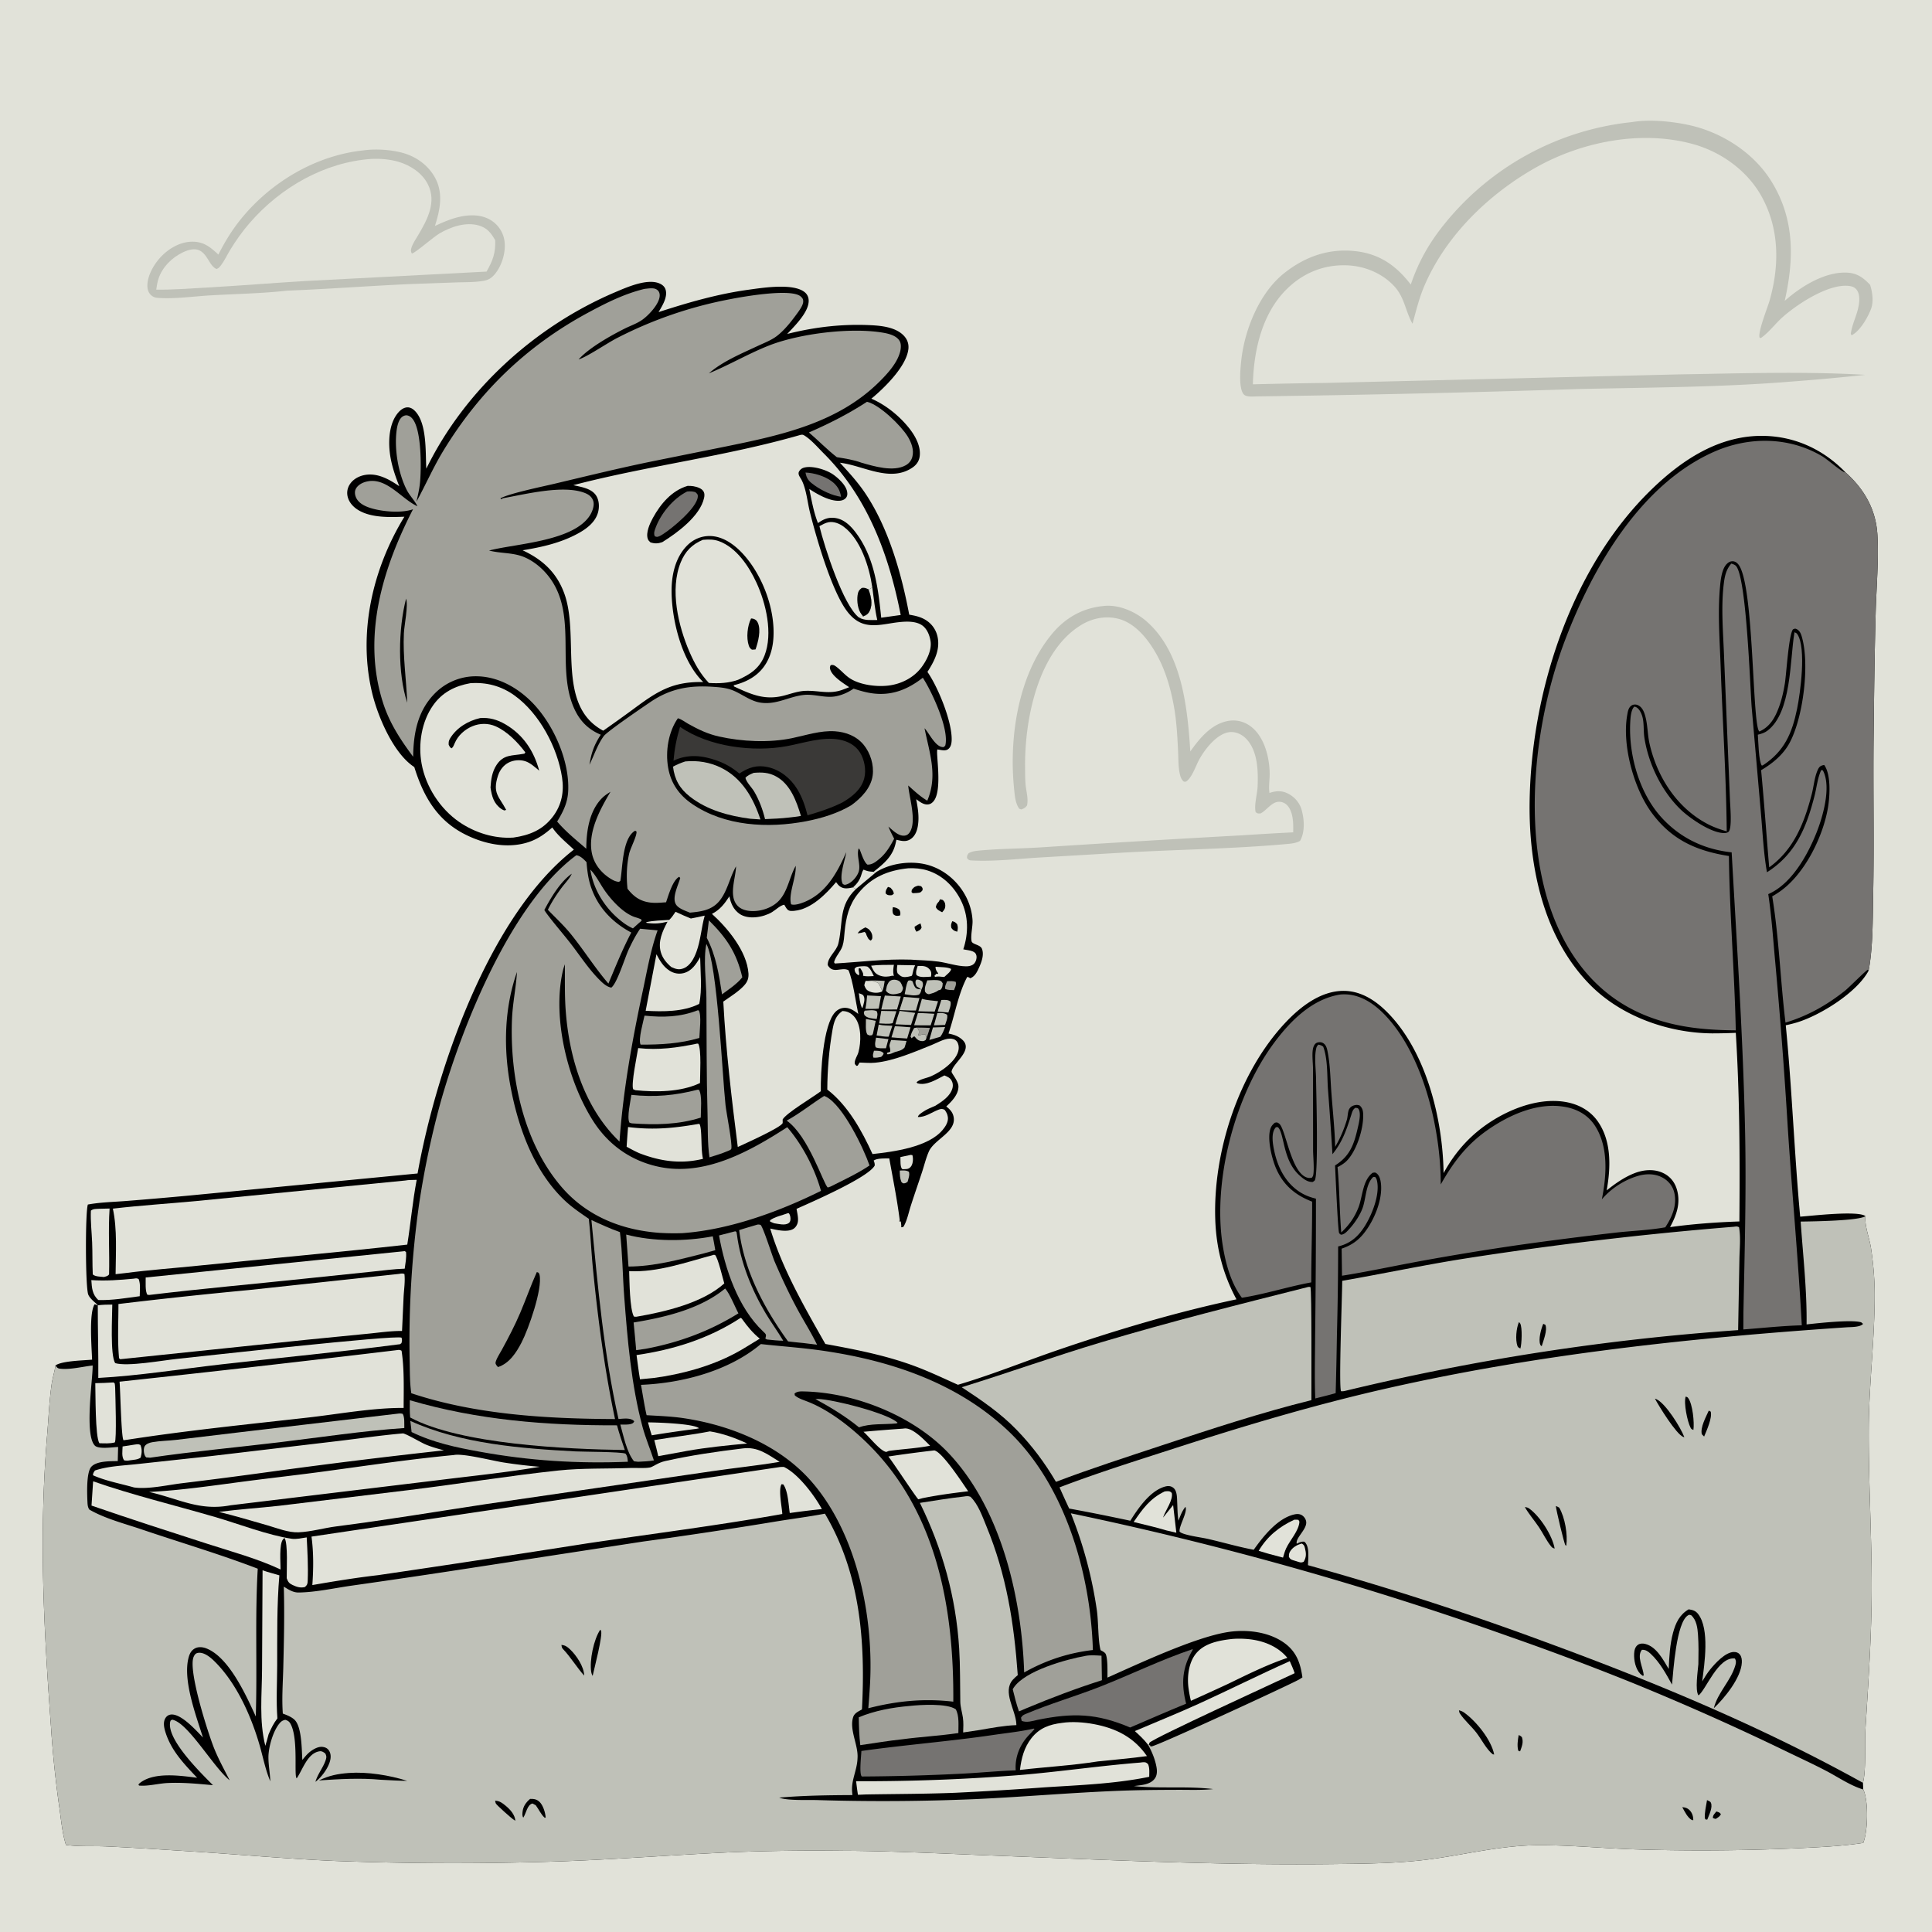 <svg version="1.1" xmlns="http://www.w3.org/2000/svg" style="display: block;" viewBox="0 0 2048 2048" width="1024" height="1024">
<path transform="translate(0,0)" fill="rgb(225,226,217)" d="M 0 0 L 2048 0 L 2048 2048 L 0 2048 L 0 0 z"/>
<path transform="translate(0,0)" fill="rgb(191,193,184)" d="M 1169.58 642.407 C 1170.07 642.355 1170.56 642.293 1171.05 642.251 C 1186.56 640.921 1203.76 648.53 1215.22 658.529 C 1252.97 691.445 1258.76 749.744 1261.78 796.559 C 1271.59 782.743 1283.67 767.798 1301.3 764.326 A 30.407 30.407 0 0 1 1325.11 769.493 C 1340.04 780.121 1345.59 802.156 1345.91 819.575 C 1346.03 826.406 1344.59 833.86 1345.71 840.56 L 1346.71 840.23 C 1353.57 838.05 1359.71 838.137 1366.15 841.652 C 1372.56 845.146 1377.71 851.184 1379.72 858.231 C 1382.62 868.446 1383.51 881.971 1378.12 891.346 C 1374.29 893.57 1369.81 894.165 1365.45 894.566 C 1305.86 900.043 1245.42 900.509 1185.65 904.105 L 1099.33 909.157 C 1076.62 910.654 1052.76 913.321 1030.06 912.127 C 1027.34 911.984 1026.8 911.641 1025.07 909.56 C 1025.07 906.856 1025.27 906.655 1026.82 904.405 C 1030.08 902.597 1033.45 902.085 1037.13 901.726 C 1059.19 899.573 1081.8 899.65 1103.97 898.206 A 21175.4 21175.4 0 0 1 1317.75 885.402 A 3177.2 3177.2 0 0 1 1370.85 882.324 C 1370.97 875.812 1371.04 868.79 1369.19 862.489 C 1367.82 857.845 1365.26 852.85 1360.54 850.898 C 1349.8 846.453 1344.01 858.348 1336.27 862.266 C 1333.45 862.349 1333.25 862.575 1331.04 860.878 C 1329.29 853.238 1332.8 841.675 1333.13 833.468 C 1333.79 816.985 1333.24 795.728 1320.96 783.071 C 1316.78 778.767 1311.06 775.918 1304.99 775.989 C 1291.05 776.151 1277.06 794.214 1271 805.556 C 1267.55 812.012 1264.16 822.42 1258.83 827.272 C 1257.19 828.766 1257.21 828.704 1254.89 828.561 C 1252.16 826.208 1251.24 823.244 1250.52 819.803 C 1248.96 812.354 1249.21 804.125 1248.83 796.512 C 1248.05 780.69 1247.28 764.942 1244.5 749.324 C 1241.19 730.743 1235.83 711.699 1226.77 695.05 C 1218.09 679.089 1204.34 660.989 1186.01 656.083 C 1172.2 652.384 1157.79 655.278 1145.75 662.711 C 1100.11 690.888 1086.31 762.694 1086.63 811.917 C 1086.67 818.25 1086.62 824.677 1087.1 830.994 C 1087.66 838.412 1090.35 846.533 1088.66 853.88 C 1087.34 855.553 1086.37 856.473 1084.45 857.34 C 1082.13 858.382 1082.59 858.072 1080.45 857.259 C 1076.34 851.682 1075.78 843.745 1075.07 837.017 C 1069.34 782.655 1078.98 716.171 1114.56 672.701 C 1128.88 655.196 1147.02 644.633 1169.58 642.407 z"/>
<path transform="translate(0,0)" fill="rgb(191,193,184)" d="M 1730.13 129.402 C 1748.71 126.245 1773 128.682 1791.27 132.769 C 1825.14 140.345 1858.42 161.606 1877.11 191.205 C 1902.47 231.354 1902.03 273.946 1891.86 318.963 C 1908.62 304.039 1933.49 288.42 1956.82 288.955 C 1968.27 289.217 1974.9 294.078 1982.41 301.963 C 1984.78 309.578 1986.31 319.564 1983.44 327.273 C 1980.1 336.272 1971.73 350.981 1962.87 355.359 L 1961.92 354.108 C 1962.93 345.029 1967.38 336.394 1969.54 327.481 C 1970.99 321.486 1972.14 313.098 1968.49 307.638 C 1966.89 305.246 1964.41 303.872 1961.64 303.364 C 1939.72 299.353 1904.78 322.632 1889.38 336.421 C 1881.68 343.313 1874.98 352.568 1866.53 358.366 L 1865.28 357.953 C 1863.05 352.492 1873.68 326.13 1875.79 318.786 C 1886.44 281.71 1886.38 242.304 1867.2 207.956 C 1851.92 180.601 1824.14 160.736 1794.11 152.587 C 1738.88 137.603 1675.58 150.391 1626.7 178.34 C 1577.32 206.569 1532.55 250.137 1509.95 302.885 C 1504.36 315.928 1501.09 329.544 1497.33 343.178 C 1489.63 329.645 1489.08 315.299 1477.78 303.223 C 1464.74 289.298 1446.06 281.802 1427.14 281.235 C 1403.55 280.528 1382.34 288.996 1365.26 305.248 C 1337.93 331.254 1329.01 371.073 1328.1 407.404 A 5653.61 5653.61 0 0 1 1404.55 405.941 L 1779.05 396.89 C 1845.11 395.854 1911.19 393.478 1977.21 397.349 A 2353.43 2353.43 0 0 1 1900.97 404.319 C 1824.86 410.635 1747.69 410.671 1671.33 412.439 A 17178.3 17178.3 0 0 1 1332.61 420.189 C 1328.74 420.27 1321.11 421.188 1318.36 417.977 C 1312.72 411.371 1314.92 390.077 1315.82 381.855 C 1319.35 349.298 1335.08 310.39 1361.29 289.569 C 1383.82 271.674 1409.48 262.795 1438.29 266.418 C 1463.23 269.554 1480.52 282.165 1495.5 301.633 C 1503.6 277.53 1515.17 257.2 1531.2 237.416 A 294.599 294.599 0 0 1 1730.13 129.402 z"/>
<path transform="translate(0,0)" fill="rgb(191,193,184)" d="M 385.444 159.397 C 398.256 157.56 414.512 158.669 426.967 162.089 C 441.259 166.014 454.057 175.277 461.189 188.415 C 470.221 205.052 466.413 222.543 461.033 239.54 C 470.962 234.955 480.803 230.675 491.689 228.993 C 502.744 227.286 514.142 228.329 523.224 235.429 A 30.898 30.898 0 0 1 534.969 257.176 C 536.042 268.628 531.474 282.989 523.71 291.554 C 520.452 295.149 517.385 296.84 512.655 297.672 C 503.219 299.333 493.281 299.058 483.715 299.374 L 436.059 301.071 C 392.148 302.974 348.296 306.422 304.381 308.1 C 277.481 311.144 249.636 311.548 222.585 313.133 C 205.096 314.158 184.307 317.153 167.014 315.73 C 164.343 315.51 162.415 314.801 160.346 313.045 C 157.628 310.739 156.434 307.383 156.263 303.895 C 155.746 293.361 162.428 281.462 169.164 273.805 C 177.444 264.394 189.688 256.751 202.43 256.245 C 215.458 255.728 222.509 261.511 231.492 269.855 C 238.391 256.223 246.157 243.495 255.842 231.64 C 287.677 192.671 335.127 164.603 385.444 159.397 z"/>
<path transform="translate(0,0)" fill="rgb(225,226,217)" d="M 393.705 168.45 C 403.215 168.017 413.286 168.827 422.449 171.52 C 435.057 175.226 447.449 183.313 453.528 195.288 C 463.106 214.156 452.963 232.918 443.34 249.155 C 440.808 253.427 437.361 258.265 436.035 263.062 C 435.369 265.471 435.382 266.685 436.65 268.792 C 440.608 267.861 459.287 251.29 465.92 247.42 C 477.866 240.449 493.863 234.961 507.613 239.027 C 516.583 241.679 520.551 247.014 524.964 254.686 C 525.364 268.474 522.491 275.972 515.77 287.897 L 324.247 297.865 C 288.338 299.993 252.487 302.964 216.573 304.972 C 199.628 305.92 182.578 307.281 165.6 307.033 C 166.193 303.208 166.751 299.321 167.947 295.63 C 171.987 283.169 182.301 272.937 193.998 267.433 C 219.465 255.45 218.69 281.039 229.563 285.131 C 231.863 284.208 232.385 283.559 233.938 281.591 C 237.833 276.66 240.711 270.318 244.011 264.903 C 250.259 254.651 257.109 245.036 264.996 235.977 C 297.481 198.663 343.986 171.906 393.705 168.45 z"/>
<path transform="translate(0,0)" fill="rgb(0,0,0)" d="M 451.921 496.801 C 492.669 413.392 567.383 345.687 652.463 309.603 C 664.463 304.513 686.275 294.791 699.222 300.541 C 702.2 301.864 704.651 303.912 705.594 307.16 C 707.887 315.056 701.941 324.3 698.107 330.852 C 729.483 320.666 760.672 311.616 793.417 307.134 C 807.772 305.169 840.888 299.777 853.048 309.771 C 855.56 311.835 856.96 314.603 857.198 317.837 C 858.118 330.354 842.419 345.391 834.487 354.01 C 863.838 346.572 893.632 343.165 923.894 344.76 C 935.716 345.383 950.953 347.235 959.009 356.881 C 962.143 360.634 963.466 365.155 962.924 370.007 C 960.857 388.505 937.201 411.49 923.691 422.605 C 938.782 429.124 953.055 440.632 963.343 453.397 C 970.011 461.67 976.508 473.124 974.859 484.122 C 974.143 488.892 971.506 492.671 967.589 495.408 C 944.258 511.709 916.094 494.079 891.944 490.722 L 890.351 490.513 C 899.906 500.862 909.379 511.206 917.245 522.943 C 941.94 559.792 955.675 608.235 963.804 651.568 C 970.016 652.654 975.827 653.823 981.277 657.217 C 987.954 661.373 992.394 667.742 993.94 675.454 C 996.66 689.028 990.228 701.253 983.115 712.24 C 994.259 728.219 1009.12 764.352 1008.82 784.078 C 1008.76 787.662 1008.15 791.868 1005.04 794.153 C 1002.35 796.124 998.72 795.25 995.68 794.77 L 993.758 794.455 C 991.628 796.992 999.292 836.653 989.953 848.895 C 988.311 851.047 986.351 852.535 983.564 852.744 C 978.783 853.103 974.852 849.775 971.202 847.174 C 973.003 856.703 974.595 866.122 972.913 875.814 C 971.978 881.196 969.85 886.581 965.056 889.626 C 960.158 892.737 955.497 891.385 950.227 890.192 L 949.499 893.51 C 946.386 907.854 937.017 915.357 926.127 924.097 L 927.595 925.477 C 928.628 924.604 928.853 924.354 930.185 923.578 C 946.239 914.229 968.893 911.838 986.455 917.753 C 1010.89 925.983 1029.4 949.612 1030.91 975.368 C 1031.31 982.144 1028.69 991.447 1029.91 997.67 C 1030.61 1001.25 1039.1 1001.24 1040.89 1005.75 C 1043.35 1011.93 1040.53 1019.7 1037.95 1025.41 C 1035.86 1030.07 1033.46 1035.17 1028.46 1037 C 1027.26 1036.18 1026.78 1035.85 1025.32 1035.55 C 1015.66 1053.56 1012.14 1076.21 1005.44 1095.59 C 1011.17 1096.82 1015.45 1098.04 1019.96 1102.04 C 1032.57 1113.22 1009.84 1126.93 1008.7 1135.93 C 1008.48 1137.66 1015.97 1145.89 1015.99 1151.69 C 1016.03 1160.28 1008.94 1167.43 1003.1 1172.88 C 1006.67 1175.77 1009.54 1178.5 1010.68 1183.11 C 1014.79 1199.69 990.384 1207.54 984.608 1220.69 C 981.592 1227.56 979.792 1235.15 977.452 1242.29 C 973.451 1254.48 969.183 1266.58 965.287 1278.82 C 963.146 1285.54 961.313 1294.76 957.565 1300.56 L 955.522 1300.99 L 954.972 1299.27 L 955.512 1300.12 L 954.913 1294.88 L 953.097 1294.63 L 953.797 1293.74 C 950.992 1271.49 946.614 1249.99 942.684 1227.95 C 938.046 1228.11 929.689 1227.57 926.107 1230.31 C 926.976 1232.2 927.267 1233.35 927.262 1235.43 C 920.787 1248.11 859.918 1274.45 844.376 1281.43 C 845.062 1285.69 846.477 1291.08 845.729 1295.35 C 845.217 1298.28 843.408 1301.3 840.786 1302.8 C 834.342 1306.5 823.319 1303.79 816.463 1302.3 C 829.434 1345.37 852.842 1385.75 874.914 1424.66 C 907.176 1430.57 939.004 1436.72 969.843 1448.21 C 985.311 1453.97 1000.39 1461.19 1015.46 1467.92 C 1051.13 1457.4 1086.21 1443.13 1121.42 1431.06 C 1183.21 1409.89 1246.77 1390.9 1310.71 1377.35 C 1296.38 1350.79 1289.25 1322.96 1288.23 1292.82 C 1285.78 1220.94 1313.07 1136.71 1362.6 1084.02 C 1378.27 1067.36 1399.5 1050.72 1423.45 1050.36 C 1441.14 1050.09 1456.25 1059.22 1468.59 1071.1 C 1511.4 1112.36 1529.46 1185.62 1530.26 1243.55 C 1540.79 1224.23 1554.36 1207.94 1572.04 1194.76 C 1595.45 1177.31 1628.82 1163.28 1658.56 1167.98 C 1672.65 1170.21 1685.37 1176.83 1693.71 1188.69 C 1708.5 1209.75 1707.47 1237.76 1703.15 1261.87 C 1712.1 1254.71 1721.98 1247.73 1732.74 1243.59 C 1742.55 1239.81 1753.68 1238.89 1763.35 1243.63 C 1770.59 1247.18 1775.38 1253.3 1777.6 1261 C 1781.78 1275.47 1777.15 1288.2 1770.32 1300.8 C 1794.41 1297.45 1819.52 1295.6 1843.83 1294.8 C 1844.37 1228.34 1844.16 1161.17 1840.01 1094.84 A 531.645 531.645 0 0 1 1814.74 1095.41 C 1768 1094.99 1717.88 1077.15 1684.93 1043.31 C 1636.13 993.195 1620.64 919.042 1621.45 851.13 C 1622.84 734.025 1665.41 601.306 1751.1 518.432 C 1783.59 487.003 1822.97 461.158 1869.76 462.05 C 1903.36 462.69 1933.25 476.801 1956.4 500.79 C 1976.44 518.714 1988.7 540.427 1990.16 567.3 C 1991.62 594.273 1989.08 621.672 1988.32 648.68 C 1987.08 692.939 1986.58 737.338 1986.1 781.611 C 1985.5 837.388 1986.74 893.205 1985.62 948.967 C 1985.1 975.055 1985.54 1003.23 1980.84 1028.88 C 1968.49 1052.19 1929.53 1076.26 1904.99 1083.78 A 158.003 158.003 0 0 1 1892.99 1086.82 C 1899.6 1154.31 1902.03 1222.17 1908.27 1289.72 C 1920.56 1288.85 1969.62 1283.02 1977.48 1289.16 C 1976.42 1299.33 1981.74 1312.61 1983.32 1322.97 C 1985.72 1338.73 1987.18 1355.41 1987.24 1371.35 C 1987.42 1418.9 1981.22 1466.33 1980.95 1513.93 C 1980.63 1570.31 1984.11 1626.49 1984.07 1682.81 C 1984.04 1733.05 1980.6 1782.66 1977.47 1832.75 C 1976.47 1848.75 1978.41 1875.87 1974.81 1889.87 L 1975.13 1896.92 C 1975.21 1897.07 1975.31 1897.21 1975.38 1897.37 C 1980.79 1910.09 1980.14 1940.49 1975.14 1953.55 C 1951.45 1957.21 1927.1 1958.14 1903.18 1959.34 A 2303.28 2303.28 0 0 1 1727.91 1960.25 C 1695.05 1958.93 1662.04 1955.76 1629.16 1956.04 C 1590.61 1956.35 1553.72 1965.87 1515.78 1970.91 C 1482.28 1975.37 1447.91 1975.59 1414.16 1975.99 C 1293.03 1977.45 1171.95 1971.57 1050.95 1966.91 C 998.364 1964.88 945.831 1962.1 893.192 1961.9 A 2284.86 2284.86 0 0 0 778.076 1963.34 C 708.4 1966.4 639.167 1972.3 569.37 1973.84 A 3336.91 3336.91 0 0 1 354.804 1972.67 C 304.15 1970.47 253.587 1965.8 202.988 1962.59 C 173.172 1960.69 143.289 1958.7 113.449 1957.32 C 99.037 1956.65 84.195 1957.69 69.922 1955.72 C 66.095 1943.71 64.9 1930.15 63.16 1917.69 A 1112.07 1112.07 0 0 1 54.049 1830.49 C 46.273 1723.78 41.125 1628.33 49.98 1521.13 C 51.453 1503.29 52.212 1485.07 54.737 1467.35 C 55.656 1460.91 57.635 1454.79 58.679 1448.45 C 58.736 1448.1 58.772 1447.75 58.819 1447.4 C 65.935 1442.48 88.409 1442.19 97.624 1441.3 C 97.208 1428.51 94.127 1392.16 100.295 1382.56 L 103.656 1383.65 C 102.684 1382.44 103.162 1382.94 101.983 1381.88 C 99.088 1379.27 95.159 1376.08 93.594 1372.41 C 90.44 1365.01 90.291 1285.04 93.135 1276.86 C 106.381 1274.39 120.635 1274.14 134.108 1273.06 A 4652.25 4652.25 0 0 0 202.821 1267.12 L 442.642 1243.93 C 462.014 1135.33 518.229 970.666 608.319 900.626 C 600.514 893.195 591.49 886.113 585.444 877.148 C 577.74 884.018 569.929 889.551 560.034 892.756 C 537.511 900.051 512.397 894.578 491.868 883.901 C 462.732 868.746 448.627 843.491 439.182 813.144 C 438.921 812.96 438.662 812.772 438.398 812.593 C 416.787 797.972 400.571 759.557 394.612 735.079 C 379.082 671.285 394.842 603.053 428.672 547.739 C 413.322 548.299 394.242 549.041 380.456 541.09 C 374.9 537.886 370.125 532.937 368.552 526.57 C 367.432 522.038 368.231 517.446 370.732 513.516 C 374.305 507.899 380.619 504.528 387.071 503.443 C 400.493 501.185 412.602 508.165 423.241 515.387 C 418.482 503.338 414.312 491.105 413.024 478.14 C 411.685 464.658 413.037 447.686 422.349 437.128 C 424.818 434.328 428.277 431.769 432.186 431.817 C 434.846 431.849 437.246 433.166 439.148 434.938 C 453.027 447.871 450.846 479.763 451.921 496.801 z"/>
<path transform="translate(0,0)" fill="rgb(225,226,217)" d="M 910.426 1052.84 C 912.089 1053.5 914.407 1053.93 915.349 1055.51 C 917.548 1059.19 915.374 1064.4 914.335 1068.3 L 913.568 1068.06 C 911.425 1063.4 911.139 1057.89 910.426 1052.84 z"/>
<path transform="translate(0,0)" fill="rgb(191,193,184)" d="M 917.744 1039.7 C 924.525 1039.13 931.037 1039.41 937.818 1039.82 C 937.186 1043.62 936.824 1047.54 935.077 1051.01 C 934.518 1047.85 932.694 1045.06 931.139 1042.3 C 929.058 1041.13 927.828 1040.48 925.41 1040.46 C 922.782 1040.43 920.338 1040.1 917.744 1039.7 z"/>
<path transform="translate(0,0)" fill="rgb(191,193,184)" d="M 976.199 1048.79 C 975.927 1048.54 975.663 1048.28 975.383 1048.05 C 974.243 1047.07 973.114 1046.44 971.801 1045.74 C 970.55 1043.01 970.238 1042.55 970.616 1039.61 L 971.69 1038.39 C 974.465 1038.37 975.145 1038.97 977.591 1040.38 C 978.852 1043.26 978.545 1044.53 977.4 1047.51 C 977.223 1047.97 976.989 1048.4 976.784 1048.85 L 976.199 1048.79 z"/>
<path transform="translate(0,0)" fill="rgb(191,193,184)" d="M 926.43 1113.84 C 927.523 1113.84 928.618 1113.82 929.71 1113.87 C 932.66 1114.01 934.702 1114.34 936.737 1116.53 C 936.059 1118.7 935.592 1118.85 934.018 1120.38 C 931.213 1120.95 928.796 1121.45 925.907 1121.15 C 924.76 1118.38 925.753 1116.68 926.43 1113.84 z"/>
<path transform="translate(0,0)" fill="rgb(160,160,153)" d="M 971.837 1089.26 C 976.454 1089.35 981.109 1089.32 985.717 1089.62 C 984.578 1093.1 983.59 1096.74 982.153 1100.11 C 981.907 1098.93 981.467 1097.91 981.022 1096.79 C 977.94 1095.74 976.453 1097.41 973.31 1097.72 C 973.574 1096.79 974.207 1095.08 974.175 1094.05 C 974.097 1091.56 973.434 1090.94 971.837 1089.26 z"/>
<path transform="translate(0,0)" fill="rgb(160,160,153)" d="M 1003.97 1040.15 C 1007.12 1040.03 1010.06 1039.73 1013.1 1040.78 C 1013.98 1043.99 1012.37 1046.49 1011.29 1049.59 C 1008.15 1049.46 1005.03 1049.55 1002.06 1048.43 C 1001.24 1045.69 1002.98 1042.7 1003.97 1040.15 z"/>
<path transform="translate(0,0)" fill="rgb(191,193,184)" d="M 916.638 1071.33 C 920.444 1071.13 925.968 1070.1 929.365 1071.92 C 930.757 1075.13 929.948 1076.8 929.337 1080.18 C 925.035 1079.67 919.182 1079.57 916.29 1075.92 C 915.655 1073.46 915.343 1073.53 916.638 1071.33 z"/>
<path transform="translate(0,0)" fill="rgb(191,193,184)" d="M 953.793 1240.83 C 957.312 1240.77 960.342 1240.33 963.437 1242.08 C 964.655 1245.32 962.927 1249.53 962.059 1252.81 C 960.719 1253.71 959.964 1254.28 958.3 1254.4 C 956.756 1254.51 956.547 1253.8 955.469 1252.84 C 953.864 1248.73 953.852 1245.17 953.793 1240.83 z"/>
<path transform="translate(0,0)" fill="rgb(225,226,217)" d="M 991.631 1024.79 C 996.219 1025.26 1004.42 1024.96 1008.25 1027.11 C 1008.21 1029.83 1003.1 1033.57 1001.02 1035.59 C 1000.54 1035.58 1000.06 1035.6 999.579 1035.56 C 997.248 1035.36 995.407 1034.99 993.048 1035.26 C 992.442 1035.33 991.837 1035.41 991.232 1035.49 L 990.473 1034.52 L 992.712 1032.15 L 994.166 1032.46 L 994.504 1031.69 C 992.529 1029.15 991.862 1028.14 991.631 1024.79 z"/>
<path transform="translate(0,0)" fill="rgb(191,193,184)" d="M 928.66 1099.98 L 941.764 1101.47 L 939.167 1111.19 C 935.568 1111.22 931.638 1111.63 928.277 1110.21 C 926.941 1106.77 928.072 1103.56 928.66 1099.98 z"/>
<path transform="translate(0,0)" fill="rgb(191,193,184)" d="M 982.153 1100.11 L 981.229 1102.45 C 979.896 1103.29 979.085 1103.69 977.435 1103.64 C 974.561 1103.55 972.535 1102.36 970.748 1100.2 C 970.331 1099.7 969.934 1099.18 969.527 1098.67 C 967.7 1098.93 967.678 1099.37 966.407 1100.61 L 965.209 1098.98 C 965.759 1095.39 967.253 1092.86 969.04 1089.74 L 971.837 1089.26 C 973.434 1090.94 974.097 1091.56 974.175 1094.05 C 974.207 1095.08 973.574 1096.79 973.31 1097.72 C 976.453 1097.41 977.94 1095.74 981.022 1096.79 C 981.467 1097.91 981.907 1098.93 982.153 1100.11 z"/>
<path transform="translate(0,0)" fill="rgb(191,193,184)" d="M 988.958 1089.13 L 1001.86 1088.71 C 1000.43 1092.41 999.172 1095.77 996.811 1098.99 L 985.105 1102.41 L 988.958 1089.13 z"/>
<path transform="translate(0,0)" fill="rgb(225,226,217)" d="M 912.116 1024.38 C 914.771 1024.12 916.725 1024.09 919.389 1024.58 C 922.966 1026.89 924.406 1030.98 926.263 1034.68 C 922.399 1034.89 918.643 1035.28 914.84 1034.37 L 915.076 1032.51 C 914.419 1030.22 913.33 1028.55 912.089 1026.54 L 910.538 1026.2 C 909.281 1029.35 911.727 1031.12 910.395 1033.87 C 909.555 1033.45 909.183 1033.32 908.403 1032.65 C 906.411 1030.95 905.996 1029.5 905.858 1027.02 C 907.805 1024.41 908.981 1024.86 912.116 1024.38 z"/>
<path transform="translate(0,0)" fill="rgb(191,193,184)" d="M 917.905 1080.16 L 928.335 1082.14 L 925.334 1095.78 L 924.502 1097.29 C 921.867 1097.87 921.861 1097.78 919.428 1096.57 C 917.008 1093.08 918.112 1084.52 917.905 1080.16 z"/>
<path transform="translate(0,0)" fill="rgb(191,193,184)" d="M 997.853 1059.99 C 1001.42 1059.99 1004.74 1059.4 1007.57 1061.72 C 1008.48 1065.36 1006.41 1069.8 1005.32 1073.3 L 993.932 1072.39 L 997.853 1059.99 z"/>
<path transform="translate(0,0)" fill="rgb(191,193,184)" d="M 993.618 1073.9 C 997.457 1073.83 1000.72 1073.47 1003.94 1075.63 C 1004.95 1078.98 1002.86 1083.26 1001.81 1086.5 L 989.991 1086.92 L 993.618 1073.9 z"/>
<path transform="translate(0,0)" fill="rgb(225,226,217)" d="M 904.235 940.692 C 908.623 936.707 911.4 932.952 913.093 927.217 C 913.699 925.164 914.123 923.644 915.356 921.851 C 918.749 923.277 921.391 923.97 925.09 924.079 C 925.435 924.09 925.781 924.091 926.127 924.097 L 927.595 925.477 L 907.274 942.434 L 904.235 940.692 z"/>
<path transform="translate(0,0)" fill="rgb(225,226,217)" d="M 972.78 1023.97 C 977.241 1023.88 981.856 1023.57 985.121 1027.26 C 987.533 1029.99 987.408 1031.93 986.913 1035.28 C 981.99 1035.48 975.649 1036.68 971.551 1033.73 C 970.393 1030.3 971.777 1027.28 972.78 1023.97 z"/>
<path transform="translate(0,0)" fill="rgb(191,193,184)" d="M 931.46 1086.08 C 936.058 1087.19 941.209 1087.08 945.934 1087.35 L 942.061 1098.94 C 937.855 1099.12 933.429 1098.21 929.256 1097.66 L 931.46 1086.08 z"/>
<path transform="translate(0,0)" fill="rgb(225,226,217)" d="M 965.365 1224.22 L 967.183 1224.48 C 967.288 1224.97 967.405 1225.45 967.498 1225.94 C 968.142 1229.32 967.666 1234.57 965.146 1237.18 C 962.646 1239.76 960.254 1239.21 956.894 1239.41 C 956.732 1239.34 956.546 1239.32 956.41 1239.21 C 954.027 1237.28 954.648 1229.73 954.471 1226.55 L 965.365 1224.22 z"/>
<path transform="translate(0,0)" fill="rgb(225,226,217)" d="M 835.312 1285.99 L 836.175 1286.09 C 837.638 1287.8 838.197 1290.81 837.887 1293.1 C 837.673 1294.69 837.144 1295.82 835.82 1296.69 C 831.905 1299.26 825.004 1297.36 820.611 1296.71 C 819.129 1296.2 817.716 1295.51 816.286 1294.87 L 816.306 1293.51 C 821.225 1289.85 829.427 1288.2 835.312 1285.99 z"/>
<path transform="translate(0,0)" fill="rgb(191,193,184)" d="M 958.989 1053.9 C 960.198 1049.04 960.287 1044.04 962.754 1039.58 C 965.213 1039.01 965.087 1038.98 967.284 1040.22 C 968.005 1042.07 968.706 1044.53 969.807 1046.17 C 971.487 1048.66 973.521 1048.39 976.199 1048.79 L 976.784 1048.85 C 976.115 1051.53 976.04 1052.37 974.172 1054.35 C 969.322 1056.03 963.966 1054.61 958.989 1053.9 z"/>
<path transform="translate(0,0)" fill="rgb(225,226,217)" d="M 935.077 1051.01 C 934.955 1051.07 934.834 1051.14 934.709 1051.19 C 930.811 1052.9 925.736 1052.7 921.849 1051.05 C 918.375 1049.57 917.496 1047.87 916.183 1044.44 C 916.563 1042.56 916.832 1041.42 917.744 1039.7 C 920.338 1040.1 922.782 1040.43 925.41 1040.46 C 927.828 1040.48 929.058 1041.13 931.139 1042.3 C 932.694 1045.06 934.518 1047.85 935.077 1051.01 z"/>
<path transform="translate(0,0)" fill="rgb(191,193,184)" d="M 944.66 1102.43 L 960.984 1103.43 C 960.379 1105.79 959.634 1108.09 958.877 1110.41 C 956.179 1113.51 952.549 1114.12 948.752 1115.2 C 945.967 1116.27 943.182 1118.03 940.225 1117.47 L 940.398 1116 L 943.606 1114.86 C 943.96 1112.62 943.552 1111.55 942.967 1109.42 C 942.435 1107.48 944.022 1104.39 944.66 1102.43 z"/>
<path transform="translate(0,0)" fill="rgb(191,193,184)" d="M 919.172 1055.21 C 924.072 1055.37 928.976 1055.71 933.872 1055.98 L 931.52 1069.19 C 926.784 1069.6 922.103 1069.5 917.357 1069.44 C 918.316 1064.69 918.777 1060.02 919.172 1055.21 z"/>
<path transform="translate(0,0)" fill="rgb(191,193,184)" d="M 934.185 1071.57 L 950.223 1071.91 L 946.312 1084.6 C 941.972 1085.76 936.466 1084.96 931.948 1084.84 L 934.185 1071.57 z"/>
<path transform="translate(0,0)" fill="rgb(225,226,217)" d="M 951.225 1022.92 L 970.043 1023.25 C 968.461 1026.62 967.759 1030.09 966.937 1033.71 L 966.256 1034.57 C 963.978 1035.13 961.663 1035.69 959.305 1035.74 C 955.675 1035.81 953.951 1034.21 951.571 1031.85 C 950.218 1028.9 950.876 1026.03 951.225 1022.92 z"/>
<path transform="translate(0,0)" fill="rgb(191,193,184)" d="M 948.598 1087.87 C 954.122 1087.97 959.687 1088.57 965.199 1088.98 C 964.068 1092.96 962.815 1096.91 961.617 1100.87 C 956.082 1100.63 950.517 1100.06 944.99 1099.64 L 948.598 1087.87 z"/>
<path transform="translate(0,0)" fill="rgb(191,193,184)" d="M 977.281 1058.8 C 982.583 1060.36 988.869 1060.63 994.386 1061.33 L 990.814 1072.33 C 985.042 1072.39 979.241 1072.14 973.469 1071.99 L 977.281 1058.8 z"/>
<path transform="translate(0,0)" fill="rgb(225,226,217)" d="M 920.542 624.658 C 922.457 624.427 923.133 623.737 924.671 622.642 C 926.335 634.099 927.339 645.961 929.944 657.234 C 923.306 657.241 916.591 658.004 910.617 654.648 C 911.907 653.974 913.629 653.7 915.042 653.31 C 915.277 653.233 915.518 653.171 915.749 653.08 C 918.858 651.863 920.761 650.168 922.111 647.142 C 925.265 640.068 923.194 631.517 920.542 624.658 z"/>
<path transform="translate(0,0)" fill="rgb(191,193,184)" d="M 940.12 1045.15 C 941.204 1042.57 942.128 1040.1 944.987 1039.02 C 947.546 1038.05 951.337 1038.59 953.556 1040.32 C 955.443 1041.78 956.406 1045.12 957.268 1047.28 C 956.631 1049.99 956.618 1050.58 954.678 1052.51 C 951.361 1053.39 947.999 1054.51 944.555 1053.74 C 942.019 1053.18 940.51 1052.19 939.071 1050.11 L 940.12 1045.15 z"/>
<path transform="translate(0,0)" fill="rgb(191,193,184)" d="M 982.949 1039.22 C 986.867 1039.14 992.102 1038.44 995.862 1039.4 C 997.994 1039.94 998.232 1040.71 999.354 1042.43 C 999.186 1044.5 999.087 1045.9 998.101 1047.77 C 997.161 1049.56 996.496 1049.26 994.688 1049.79 C 991.767 1052.1 988.204 1052.94 984.664 1053.94 C 982.247 1053.41 982.237 1053.28 980.633 1051.37 C 979.649 1047.12 981.581 1043.22 982.949 1039.22 z"/>
<path transform="translate(0,0)" fill="rgb(191,193,184)" d="M 973.022 1073.86 C 978.823 1073.87 984.674 1074.35 990.47 1074.66 L 986.541 1086.93 C 980.725 1087.07 974.869 1086.86 969.05 1086.79 L 973.022 1073.86 z"/>
<path transform="translate(0,0)" fill="rgb(191,193,184)" d="M 953.626 1071.56 L 970.137 1073.66 C 968.43 1077.83 967.154 1082.23 965.746 1086.51 L 949.113 1085.81 C 950.425 1081.01 952.093 1076.29 953.626 1071.56 z"/>
<path transform="translate(0,0)" fill="rgb(191,193,184)" d="M 958.01 1056.78 L 974.659 1058.03 L 970.909 1071.2 C 965.123 1071.3 959.343 1070.96 953.563 1070.7 L 958.01 1056.78 z"/>
<path transform="translate(0,0)" fill="rgb(191,193,184)" d="M 937.962 1055.33 L 954.889 1056.32 L 950.873 1070.11 L 934.203 1070.15 C 935.319 1065.16 936.481 1060.24 937.962 1055.33 z"/>
<path transform="translate(0,0)" fill="rgb(225,226,217)" d="M 923.418 1023.68 C 931.361 1022.65 939.558 1022.88 947.564 1022.76 C 947.009 1026.25 946.466 1029.85 947.228 1033.36 C 947.311 1033.74 947.436 1034.12 947.541 1034.49 L 945.792 1034.29 C 941.536 1035.52 937.09 1035.74 932.862 1034.24 C 926.969 1032.15 925.903 1028.78 923.418 1023.68 z"/>
<path transform="translate(0,0)" fill="rgb(225,226,217)" d="M 1380.04 1636.22 C 1382.11 1637.58 1382.63 1638.36 1383.24 1640.8 C 1384.67 1646.49 1385.01 1650.45 1381.96 1655.54 C 1378.8 1656.99 1377.46 1655.91 1374.2 1654.95 C 1373.21 1654.68 1372.23 1654.41 1371.26 1654.08 C 1368.45 1653.15 1367.63 1652.92 1366.26 1650.25 C 1366.29 1648.3 1366.32 1646.89 1367.27 1645.12 C 1369.81 1640.39 1375.04 1637.41 1380.04 1636.22 z"/>
<path transform="translate(0,0)" fill="rgb(225,226,217)" d="M 142.54 1531.35 C 145.115 1531.07 146.489 1530.46 148.845 1531.72 C 150.745 1536.26 150.389 1540.5 149.084 1545.13 C 146.065 1547.31 141.848 1547.43 138.224 1547.94 C 135.714 1548.36 134.105 1548.55 131.562 1548.02 C 128.729 1544.09 129.825 1538.08 129.967 1533.31 L 142.54 1531.35 z"/>
<path transform="translate(0,0)" fill="rgb(117,115,113)" d="M 853.872 500.902 C 863.09 501.323 874.176 504.647 881.568 510.153 C 887.247 514.383 890.616 519.597 891.495 526.628 C 882.178 525.298 871.482 520.156 863.787 514.743 C 858.004 510.674 855.045 507.956 853.872 500.902 z"/>
<path transform="translate(0,0)" fill="rgb(225,226,217)" d="M 686.896 1507.78 C 695.551 1507.8 735.838 1509.03 741.013 1514.06 L 738.187 1514.64 A 1227.83 1227.83 0 0 0 690.902 1521.48 C 689.364 1516.99 688.179 1512.36 686.896 1507.78 z"/>
<path transform="translate(0,0)" fill="rgb(160,160,153)" d="M 625.8 921.832 C 631.428 927.555 635.523 935.81 639.992 942.493 C 647.307 953.429 661.049 968.823 674.09 972.493 C 675.992 973.029 677.8 973.758 679.65 974.454 L 680.133 976.035 L 677.378 978.338 L 670.937 984.128 A 55.637 55.637 0 0 1 660.612 977.979 C 642.542 964.55 629.238 944.166 625.8 921.832 z"/>
<path transform="translate(0,0)" fill="rgb(225,226,217)" d="M 1372.07 1610.93 C 1373.57 1610.78 1374.91 1610.96 1376.4 1611.1 L 1377.44 1612.95 C 1377.07 1622.44 1367.38 1632.66 1363.38 1641.27 C 1361.94 1644.39 1361.02 1647.83 1360.06 1651.13 L 1345.41 1647.26 L 1334.25 1643.95 C 1343.32 1628.57 1356.06 1618.3 1372.07 1610.93 z"/>
<path transform="translate(0,0)" fill="rgb(160,160,153)" d="M 864.393 1483.04 C 865.382 1483 866.372 1482.94 867.361 1482.97 C 883.115 1483.41 941.789 1498.21 951.526 1508.25 L 950.198 1508.9 C 937.772 1510.19 922.249 1508.7 910.619 1513.05 C 896.253 1501.36 880.615 1491.87 864.393 1483.04 z"/>
<path transform="translate(0,0)" fill="rgb(225,226,217)" d="M 141.758 1355.44 C 144.251 1355.09 144.566 1354.72 146.963 1355.8 C 149.155 1361.25 148.157 1368.2 148.112 1374.04 C 133.736 1375.91 118.716 1378.58 104.188 1378.08 C 97.697 1372.03 97.401 1365.31 96.81 1356.97 C 112.063 1357.98 126.6 1356.9 141.758 1355.44 z"/>
<path transform="translate(0,0)" fill="rgb(225,226,217)" d="M 957.139 1514.42 C 958.353 1514.27 959.232 1514.11 960.494 1514.21 C 968.959 1514.88 980.246 1526.83 985.944 1532.54 C 971.55 1535.36 956.703 1536.02 942.165 1538.05 L 939.505 1539.12 C 933.097 1538.27 921.072 1522.56 915.323 1517.74 A 1928.54 1928.54 0 0 1 957.139 1514.42 z"/>
<path transform="translate(0,0)" fill="rgb(225,226,217)" d="M 1234.55 1581 C 1235.42 1580.88 1236.68 1580.7 1237.52 1580.71 C 1240.01 1580.75 1240.49 1580.96 1242.13 1582.61 C 1243.73 1589.84 1235.96 1600.41 1233.37 1607.39 L 1232.88 1608.73 L 1243.57 1595.46 L 1246.97 1624.77 L 1236.4 1622.3 C 1225 1618.85 1213.29 1616.24 1201.73 1613.37 C 1211.25 1599.47 1218.97 1588.51 1234.55 1581 z"/>
<path transform="translate(0,0)" fill="rgb(225,226,217)" d="M 105.071 1281.36 L 116.182 1281.08 C 114.598 1304.48 116.247 1327.56 115.62 1350.9 C 114.149 1352.92 112.526 1352.94 110.217 1353.68 C 106.683 1353.25 100.972 1353.43 98.34 1350.93 C 97.807 1339.64 98.139 1328.31 97.671 1317.02 C 97.208 1305.86 95.843 1294.48 96.337 1283.33 C 98.744 1281.27 102.051 1281.56 105.071 1281.36 z"/>
<path transform="translate(0,0)" fill="rgb(225,226,217)" d="M 119.565 1465.47 C 120.837 1465.38 120.053 1465.29 121.644 1466.61 C 121.851 1468.23 122.04 1469.8 122.084 1471.43 C 122.275 1478.59 123.84 1526.68 121.68 1529.04 C 116.348 1530.45 110.824 1529.99 105.351 1529.89 C 100.841 1523.18 101.346 1476.77 101.005 1466.21 C 107.195 1466.2 113.384 1465.79 119.565 1465.47 z"/>
<path transform="translate(0,0)" fill="rgb(225,226,217)" d="M 752.538 1517.31 C 766.079 1519.44 779.626 1524.41 792.021 1530.16 C 770.659 1532.19 749.364 1534.26 728.224 1538.02 L 697.79 1543.59 C 696.559 1537.89 694.997 1532.23 693.563 1526.58 C 713.186 1523.26 732.997 1521.14 752.538 1517.31 z"/>
<path transform="translate(0,0)" fill="rgb(160,160,153)" d="M 751.447 975.604 C 770.184 994.11 780.886 1010.06 786.876 1035.98 C 783.662 1040.06 780.006 1043.04 775.981 1046.26 L 765.396 1054.07 C 762.151 1033.19 759.064 1013.07 749.212 994.097 L 751.447 975.604 z"/>
<path transform="translate(0,0)" fill="rgb(160,160,153)" d="M 739.628 1070.95 L 740.78 1071.1 C 743.792 1076.4 741.506 1093.68 741.364 1100.28 C 720.735 1106.34 700.428 1107.42 679.116 1107.36 C 679.066 1107.3 678.999 1107.24 678.966 1107.17 C 676.474 1101.61 681.861 1083.39 683.216 1076.62 C 703.058 1078.63 720.9 1078.22 739.628 1070.95 z"/>
<path transform="translate(0,0)" fill="rgb(225,226,217)" d="M 716.092 966.541 C 721.429 969.124 726.86 971.393 732.339 973.651 C 737.259 972.827 742.148 971.638 747.027 970.594 C 743.434 983.257 742.824 996.602 738.204 1009.08 C 735.731 1015.75 731.789 1023.57 724.785 1026.4 C 719.79 1028.42 716.378 1027.27 711.662 1025.15 C 706.621 1020.9 702.372 1015.87 700.518 1009.42 C 697.205 997.906 702.321 986.982 707.612 977.036 C 699.446 979.042 693.649 979.4 685.396 978.299 L 684.988 977.576 C 692.879 975.699 701.329 975.752 709.421 975.111 C 712.104 972.692 714.042 969.5 716.092 966.541 z"/>
<path transform="translate(0,0)" fill="rgb(160,160,153)" d="M 779.403 1305.2 L 780.656 1305.86 C 780.811 1306.61 781.073 1307.81 781.162 1308.51 C 784.782 1337.46 796.828 1367.49 811.756 1392.36 C 817.639 1402.16 824.417 1411.39 830.25 1421.22 C 824.427 1421.14 818.786 1420.58 813.009 1419.92 L 811.313 1418.99 C 812.476 1414.62 812.276 1414.55 808.935 1411.39 C 782.28 1386.23 768.531 1345.04 762.208 1309.64 L 779.403 1305.2 z"/>
<path transform="translate(0,0)" fill="rgb(160,160,153)" d="M 663.792 1308.69 C 692.494 1316.21 726.538 1316.08 755.577 1310.56 C 756.573 1315.42 757.36 1320.36 758.241 1325.25 L 746.342 1328.58 C 719.994 1335.22 693.621 1342.48 666.243 1342.59 L 663.792 1308.69 z"/>
<path transform="translate(0,0)" fill="rgb(117,115,113)" d="M 1902.25 670.211 C 1903.74 670.823 1904.5 671.08 1905.4 672.486 C 1914.88 687.279 1908.42 734.658 1904.99 751.382 C 1899.66 777.372 1891.48 796.322 1868.88 811.177 L 1867.6 811.584 C 1864.22 807.08 1863.93 785.469 1863.38 778.795 C 1867.14 777.867 1870.49 776.899 1873.62 774.523 C 1899.16 755.127 1897.31 700.065 1902.06 671.291 L 1902.25 670.211 z"/>
<path transform="translate(0,0)" fill="rgb(160,160,153)" d="M 739.426 1155.15 L 741.012 1155.3 C 744.535 1161.5 742.827 1177.25 742.857 1184.71 C 718.918 1192.34 694.593 1192.54 669.81 1190.82 C 668.99 1190.71 667.938 1190.22 667.148 1189.95 C 664.408 1184.2 668.4 1167.27 669.257 1160.6 C 694.078 1163.27 715.338 1161.3 739.426 1155.15 z"/>
<path transform="translate(0,0)" fill="rgb(225,226,217)" d="M 695.859 1011.57 C 699.516 1018.37 702.992 1024.64 709.706 1028.95 C 714.158 1031.8 719.425 1032.86 724.586 1031.56 C 733.359 1029.34 738.093 1021.93 742.191 1014.56 C 742.453 1030.11 744.471 1048.88 741.217 1064.16 C 724.327 1072.68 702.819 1072.51 684.434 1071.47 L 695.859 1011.57 z"/>
<path transform="translate(0,0)" fill="rgb(225,226,217)" d="M 740.909 1191.32 L 741.632 1191.7 C 744.457 1197.68 742.715 1218.76 745.23 1228.4 C 721.793 1234.19 699.957 1231.05 677.747 1222.44 C 673.114 1220.44 668.702 1217.98 664.249 1215.61 A 1015.35 1015.35 0 0 1 665.779 1194.7 C 692.768 1198.06 714.264 1195.95 740.909 1191.32 z"/>
<path transform="translate(0,0)" fill="rgb(225,226,217)" d="M 990.392 1537.49 C 998.941 1539.13 1020.61 1572.56 1026.32 1580.81 C 1010.03 1582.71 993.87 1584.89 977.786 1588.15 C 976.361 1588.57 974.912 1588.94 973.477 1589.33 C 971.42 1587.77 947.128 1550.85 941.742 1543.95 A 1350.56 1350.56 0 0 1 990.392 1537.49 z"/>
<path transform="translate(0,0)" fill="rgb(225,226,217)" d="M 1202.97 1835.02 C 1225.56 1825.33 1248.43 1816.22 1270.8 1806.01 C 1303.1 1791.29 1334.79 1775.38 1367.2 1760.89 C 1369.06 1765.11 1370.97 1769.27 1372.39 1773.67 C 1354.59 1782.11 1223.69 1841.91 1218.5 1847.33 L 1217.76 1849.75 L 1217.12 1849.69 C 1212.91 1844.18 1208.13 1839.65 1202.97 1835.02 z"/>
<path transform="translate(0,0)" fill="rgb(160,160,153)" d="M 434.938 1506.2 C 488.162 1530.45 552.308 1535.48 610.016 1538.54 C 617.94 1538.97 658.334 1538.88 663.087 1540.92 C 665.277 1543.97 665.118 1545.84 665.539 1549.52 C 612.216 1551.67 561.304 1548.45 508.778 1538.91 C 483.451 1534.32 459.645 1529.35 436.293 1518.03 C 435.936 1514.08 435.407 1510.14 434.938 1506.2 z"/>
<path transform="translate(0,0)" fill="rgb(225,226,217)" d="M 278.331 1664.59 C 284.163 1666.61 290.227 1668.18 296.15 1669.92 C 293.424 1701.44 293.913 1733.68 293.827 1765.29 C 293.777 1783.93 292.646 1803 294.043 1821.57 C 289.98 1826.82 287.313 1832.4 284.71 1838.44 C 283.715 1842.54 282.44 1846.59 281.256 1850.64 C 274.525 1823.92 277.66 1796.53 277.785 1769.22 L 278.331 1664.59 z"/>
<path transform="translate(0,0)" fill="rgb(160,160,153)" d="M 1150.75 1755.28 C 1156.33 1754.25 1162.01 1754.83 1167.65 1755.1 L 1168.07 1781.09 C 1141.14 1789.65 1114.32 1799.8 1088.27 1810.7 L 1080.14 1814.15 C 1077.46 1806.39 1075.45 1798.59 1073.52 1790.62 C 1073.87 1790.06 1074.21 1789.5 1074.58 1788.95 C 1086.75 1770.87 1130.49 1758.91 1150.75 1755.28 z"/>
<path transform="translate(0,0)" fill="rgb(225,226,217)" d="M 739.004 1106.24 L 740.179 1106.37 C 743.764 1112.53 742.003 1139.83 742.031 1148.09 C 741.79 1148.19 741.548 1148.3 741.308 1148.41 C 721.094 1157.74 695.36 1157.83 673.643 1155.67 L 671.193 1154.66 C 668.871 1149.08 675.25 1118.96 676.482 1111.01 C 698.072 1113.38 717.943 1110.66 739.004 1106.24 z"/>
<path transform="translate(0,0)" fill="rgb(225,226,217)" d="M 868.614 557.75 C 871.717 556.098 874.962 554.16 878.473 553.562 C 883.872 552.643 889.728 554.94 894.029 558.094 C 912.435 571.592 921.572 601.156 924.671 622.642 C 923.133 623.737 922.457 624.427 920.542 624.658 C 923.194 631.517 925.265 640.068 922.111 647.142 C 920.761 650.168 918.858 651.863 915.749 653.08 C 915.518 653.171 915.277 653.233 915.042 653.31 C 913.629 653.7 911.907 653.974 910.617 654.648 C 893.829 641.938 874.005 579.77 868.614 557.75 z"/>
<path transform="translate(0,0)" fill="rgb(0,0,0)" d="M 915.042 653.31 C 914.177 652.444 914.266 652.574 913.367 651.436 C 909.275 646.255 908.189 637.366 909.061 630.948 C 909.56 627.279 910.553 625.409 913.518 623.211 C 916.552 622.727 917.843 623.443 920.542 624.658 C 923.194 631.517 925.265 640.068 922.111 647.142 C 920.761 650.168 918.858 651.863 915.749 653.08 C 915.518 653.171 915.277 653.233 915.042 653.31 z"/>
<path transform="translate(0,0)" fill="rgb(160,160,153)" d="M 768.641 1365.9 C 773.192 1370.54 779.353 1385.92 782.778 1392.18 C 752.217 1411.13 719.857 1423.09 684.634 1429.75 L 674.377 1431.24 A 1705.19 1705.19 0 0 0 671.639 1401.9 C 704.783 1396.46 742.253 1387.67 768.641 1365.9 z"/>
<path transform="translate(0,0)" fill="rgb(160,160,153)" d="M 748.81 1000.56 C 760.584 1022.88 765.569 1139.14 769.096 1171.54 C 769.99 1179.75 776.464 1212.33 775.247 1217.65 C 774.94 1218.99 772.804 1219.5 771.652 1220.08 C 765.259 1222.78 758.701 1224.79 752.076 1226.83 C 749.833 1211.55 750.434 1195.05 749.999 1179.61 C 748.858 1139.09 749.092 1098.73 748.833 1058.2 C 748.723 1040.97 745.357 1016.63 748.81 1000.56 z"/>
<path transform="translate(0,0)" fill="rgb(160,160,153)" d="M 964.118 1808.39 C 975.312 1807.13 1003.91 1805.38 1013.13 1811.91 C 1017.03 1818.79 1015.86 1829.28 1015.92 1837.1 C 996.212 1840.02 976.044 1841.09 956.237 1843.73 C 941.459 1845.29 926.654 1847.85 911.932 1849.93 C 910.797 1840.2 910.462 1830.19 910.33 1820.41 C 927.148 1813.35 946.037 1809.93 964.118 1808.39 z"/>
<path transform="translate(0,0)" fill="rgb(225,226,217)" d="M 785.143 1396.97 C 786.484 1397.77 785.966 1397.29 786.992 1398.71 C 792.544 1406.37 797.986 1413.03 805.382 1419.02 C 796.639 1424.2 788.245 1429.86 779.23 1434.6 C 752.733 1448.55 722.812 1456.68 693.239 1460.68 L 678.422 1462.12 C 676.968 1453.61 675.951 1444.99 674.76 1436.43 C 714.286 1430.67 751.536 1418.96 785.143 1396.97 z"/>
<path transform="translate(0,0)" fill="rgb(160,160,153)" d="M 802.818 1298.15 C 804.264 1297.93 804.9 1298.1 806.292 1298.44 C 809.321 1301.66 818.573 1331.35 821.193 1337.44 C 828.753 1355.03 837.128 1372.9 846.312 1389.71 C 852.851 1401.67 860.179 1413.17 866.106 1425.47 L 851.039 1423.6 A 497.403 497.403 0 0 1 835.374 1421.92 C 810.214 1387.2 788.871 1347.14 783.534 1303.99 C 789.907 1301.9 796.395 1300.09 802.818 1298.15 z"/>
<path transform="translate(0,0)" fill="rgb(225,226,217)" d="M 1306.25 1737.36 C 1311.89 1736.9 1317.79 1737 1323.42 1737.55 C 1338.95 1739.07 1354.59 1745.09 1364.66 1757.4 C 1342.83 1764.78 1322.49 1774.96 1301.79 1784.99 A 3015.9 3015.9 0 0 1 1262.42 1802.95 C 1261.34 1798.67 1260.56 1794.26 1259.93 1789.88 C 1258.21 1777.84 1259.89 1762.72 1267.65 1753.03 C 1276.79 1741.61 1292.57 1738.93 1306.25 1737.36 z"/>
<path transform="translate(0,0)" fill="rgb(225,226,217)" d="M 756.773 1330.13 L 758.032 1330.37 C 761.26 1333.83 766.001 1354.7 767.78 1360.47 C 745.179 1381.08 705.031 1390.59 675.242 1395.68 C 674.101 1395.96 673.106 1395.74 671.95 1395.61 C 667.458 1387.56 667.291 1357.76 666.938 1347.46 C 697.449 1348.98 727.746 1337.82 756.773 1330.13 z"/>
<path transform="translate(0,0)" fill="rgb(191,193,184)" d="M 422.986 1498.38 C 424.698 1498.24 425.325 1498.33 426.918 1498.75 C 429.128 1502.65 428.43 1509.23 428.59 1513.78 C 384.639 1516.74 340.251 1523.56 296.483 1528.83 C 250.766 1534.33 204.684 1538.51 159.142 1545.22 L 155.02 1544.91 C 154.634 1544.44 154.174 1544.03 153.862 1543.51 C 152.344 1540.99 151.81 1535.4 153.459 1532.92 C 155.111 1530.44 158.63 1529.29 161.422 1528.79 C 169.702 1527.32 178.671 1527.28 187.099 1526.28 L 255.767 1518.07 L 422.986 1498.38 z"/>
<path transform="translate(0,0)" fill="rgb(160,160,153)" d="M 873.656 1161.75 C 874.623 1162.12 874.955 1162.21 875.81 1162.65 C 893.792 1172.09 915.459 1217.19 921.733 1235.46 C 908.931 1244.08 894.168 1250.87 880.384 1257.83 L 877.483 1258.83 C 872.872 1255.25 857.185 1204.14 833.909 1187.89 C 847.875 1180.33 860.215 1170.2 873.656 1161.75 z"/>
<path transform="translate(0,0)" fill="rgb(225,226,217)" d="M 103.656 1383.65 C 108.839 1383.03 113.815 1382.89 119.024 1382.92 C 118.993 1394.91 116.642 1436.4 122.089 1444.98 C 135.523 1448.86 171.894 1442.1 187.748 1440.46 C 213.66 1437.77 418.089 1414.92 425.635 1417.96 C 426.462 1420.49 426.152 1421.17 425.56 1423.81 C 424.057 1424.92 424.281 1425.02 422.255 1425.13 C 360.022 1433.23 297.429 1439.13 235.071 1446.24 C 191.671 1451.18 147.785 1458.3 104.189 1460.68 C 104.449 1434.99 103.592 1409.33 103.656 1383.65 z"/>
<path transform="translate(0,0)" fill="rgb(225,226,217)" d="M 1125.66 1826.34 C 1136.26 1824.7 1148.99 1825.66 1159.53 1827.63 C 1182.98 1832 1202.13 1841.62 1215.81 1861.54 C 1198.55 1863.91 1181.09 1865.35 1163.76 1867.18 C 1136.62 1871.5 1108.55 1873.02 1081.19 1876.2 C 1082.7 1863.91 1085.51 1852.51 1093.34 1842.56 C 1101.88 1831.7 1112.48 1827.98 1125.66 1826.34 z"/>
<path transform="translate(0,0)" fill="rgb(160,160,153)" d="M 919.064 425.909 C 932.331 428.936 955.133 451.155 962.256 462.758 C 966.099 469.019 969.107 476.944 967.109 484.342 C 966.058 488.236 963.556 491.298 960.034 493.246 C 946.932 500.494 926.604 494.324 913.238 490.503 C 904.886 487.385 895.835 486.071 887.073 484.614 C 876.814 476.691 867.447 466.86 857.478 458.432 C 879.132 449.01 899.251 438.79 919.064 425.909 z"/>
<path transform="translate(0,0)" fill="rgb(225,226,217)" d="M 1208.6 1868.41 C 1209.54 1868.28 1211.12 1868.06 1212.02 1868.05 C 1214.67 1868.01 1215.08 1868.39 1216.97 1870.04 C 1218.8 1874.13 1218.24 1879.08 1218.23 1883.49 C 1182.15 1890.92 1144.7 1892.26 1108.04 1894.61 A 3876.95 3876.95 0 0 1 1012.43 1900.43 C 980.93 1901.68 949.279 1901.66 917.755 1902.2 L 909.472 1902.56 C 908.658 1897.79 908.123 1892.96 907.501 1888.15 A 2084.38 2084.38 0 0 0 1081.76 1881.56 C 1124.12 1877.99 1166.27 1871.78 1208.6 1868.41 z"/>
<path transform="translate(0,0)" fill="rgb(225,226,217)" d="M 427.488 1326.43 C 429.62 1326.22 428.646 1325.96 430.406 1327.22 C 431.032 1333.03 429.764 1339.09 429.02 1344.85 C 417.476 1345.17 405.683 1346.89 394.18 1348.02 L 323.267 1355.39 C 268.255 1361.21 213.157 1366.07 158.233 1372.7 L 156.273 1372.5 C 153.682 1368.87 154.557 1358.89 154.432 1354.19 L 427.488 1326.43 z"/>
<path transform="translate(0,0)" fill="rgb(160,160,153)" d="M 434.424 1484.3 C 506.373 1505.39 579.345 1511.1 654.046 1510.91 C 656.457 1519.78 659.326 1528.4 662.332 1537.08 C 601.311 1536.21 488.083 1531.2 434.824 1502.6 C 434.19 1496.54 434.412 1490.39 434.424 1484.3 z"/>
<path transform="translate(0,0)" fill="rgb(117,115,113)" d="M 1096.04 1832.35 L 1096.55 1832.84 C 1094.07 1835.92 1091.16 1838.6 1088.59 1841.6 C 1080.29 1851.33 1075.75 1863.85 1076.71 1876.62 C 1058.19 1877.28 1039.65 1879.12 1021.13 1880.09 A 2328.53 2328.53 0 0 1 913.952 1883.16 L 913.302 1882.91 C 910.747 1879.04 912.954 1861.48 913.095 1856.11 C 959.515 1849.58 1006.15 1846 1052.52 1839.19 C 1067.05 1837.05 1081.69 1835.58 1096.04 1832.35 z"/>
<path transform="translate(0,0)" fill="rgb(117,115,113)" d="M 1263.98 1748.25 L 1264.47 1748.57 C 1253.06 1767.9 1251.95 1784.48 1257.33 1805.98 C 1237.41 1814.09 1217.77 1822.79 1197.98 1831.23 C 1162.51 1816.1 1137.17 1815.52 1099.78 1823.13 C 1094.36 1824.36 1088.46 1826.32 1083.06 1824.23 L 1082.29 1820.82 C 1083.94 1818.33 1084.69 1817.96 1087.39 1816.82 C 1113.19 1805.9 1140.24 1798.15 1166.31 1787.89 C 1199.07 1775 1230.5 1759.51 1263.98 1748.25 z"/>
<path transform="translate(0,0)" fill="rgb(160,160,153)" d="M 626.924 1293.29 C 636.903 1297.92 646.781 1302.4 657.144 1306.12 C 659.924 1328.53 659.969 1351.57 661.674 1374.11 C 665.129 1419.8 669.175 1468.2 681.087 1512.48 C 684.357 1524.64 689.301 1536.14 693.161 1548.09 C 687.666 1549.1 682.006 1549.21 676.434 1549.54 L 672.098 1549.04 C 664.333 1539.55 660.889 1521.92 657.582 1510.13 C 661.108 1510.08 665.533 1510.43 668.916 1509.43 C 670.956 1508.82 671.257 1508.53 672.329 1506.68 C 672.097 1506.43 671.893 1506.16 671.634 1505.94 C 667.738 1502.64 660.406 1503.94 655.643 1504.2 C 639.974 1434.69 633.754 1364.07 626.924 1293.29 z"/>
<path transform="translate(0,0)" fill="rgb(225,226,217)" d="M 98.721 1570.26 C 141.062 1585.03 184.98 1595.54 228.002 1608.1 C 253.281 1615.47 283.707 1627.34 309.18 1631.14 C 314.092 1631.88 320.203 1630.41 325.116 1629.69 C 325.923 1644.48 326.776 1660.46 326.193 1675.23 C 326.054 1678.77 325.906 1679.87 323.312 1682.28 C 318.522 1683.55 314.517 1682.21 310.109 1680.15 C 306.423 1678.43 305.318 1676.78 303.929 1673.03 C 303.781 1664.76 305.412 1636.31 301.636 1630.29 C 301.127 1630.74 300.55 1631.12 300.109 1631.64 C 295.684 1636.83 297.468 1656.76 297.402 1663.72 C 272.826 1652.15 245.508 1644.79 219.707 1636.47 C 178.775 1623.27 137.647 1610.04 97.007 1595.98 L 98.721 1570.26 z"/>
<path transform="translate(0,0)" fill="rgb(225,226,217)" d="M 427.188 1519.46 C 430.808 1519.96 446.062 1529.04 450.993 1531.13 C 457.377 1533.82 463.955 1535.66 470.647 1537.42 A 6850.35 6850.35 0 0 0 284.803 1560.37 A 5572.05 5572.05 0 0 1 192.775 1572.3 C 177.42 1574.19 156.824 1578.94 141.976 1576.74 C 127.89 1572.73 111.872 1569.81 98.571 1563.84 C 98.672 1561.55 99.351 1560.62 100.669 1558.78 C 114.597 1554.08 131.182 1553.58 145.806 1551.95 L 224.107 1543.46 L 359.438 1527.42 C 382.013 1524.72 404.533 1521.41 427.188 1519.46 z"/>
<path transform="translate(0,0)" fill="rgb(225,226,217)" d="M 481.03 1542.4 C 490.867 1540.35 522.256 1548.54 534.432 1550.38 A 529.093 529.093 0 0 0 572.247 1554.85 C 536.841 1560.93 500.637 1564.51 464.977 1568.98 L 244.485 1595.65 C 211.141 1602 189.832 1588.74 158.052 1581.54 C 193.223 1579.77 228.557 1574.34 263.467 1569.83 C 290.818 1566.31 318.231 1563.24 345.556 1559.52 C 390.711 1553.37 435.647 1546.73 481.03 1542.4 z"/>
<path transform="translate(0,0)" fill="rgb(117,115,113)" d="M 1397.47 1107.35 C 1399.67 1107.77 1400.86 1108.13 1402.65 1109.5 C 1407.66 1122.74 1406.68 1140.94 1407.72 1155.03 A 3930.7 3930.7 0 0 1 1412.46 1223.52 C 1423.2 1210.18 1427.16 1198.04 1432.35 1182.01 C 1433.34 1178.95 1434 1175.81 1436.96 1174.28 C 1438.5 1174.63 1439.38 1174.37 1440.24 1175.85 C 1443 1180.61 1440.42 1190.73 1439.21 1195.98 C 1435.18 1213.58 1430.82 1225.58 1415.2 1235.42 C 1415.65 1243.08 1418.17 1304.98 1419.56 1307.16 C 1419.98 1307.83 1420.71 1308.26 1421.29 1308.8 C 1421.63 1308.78 1421.98 1308.79 1422.33 1308.74 C 1425.65 1308.19 1428.38 1304.88 1430.54 1302.53 C 1436 1296.54 1441.6 1288.22 1444.39 1280.6 C 1447.86 1271.1 1447.73 1256.73 1454.42 1248.97 C 1455.88 1247.28 1455.68 1247.71 1457.67 1247.61 C 1458.85 1248.91 1459.29 1250.05 1459.67 1251.73 C 1462.89 1265.96 1454.65 1286.85 1447.25 1298.91 C 1440.16 1310.47 1431.82 1318.07 1418.48 1321.3 A 3621.63 3621.63 0 0 1 1417.19 1415.25 A 4836.01 4836.01 0 0 1 1415.86 1476.78 C 1408.72 1478.87 1401.45 1480.59 1394.23 1482.43 C 1393.39 1460.37 1394 1438.12 1394.09 1416.03 A 11133.6 11133.6 0 0 0 1394.95 1270.62 C 1388.71 1269.11 1383.38 1267.11 1377.94 1263.63 C 1362.91 1254.02 1354.71 1237.91 1350.96 1220.91 C 1349.4 1213.81 1347.13 1202.16 1351.69 1195.92 C 1352.76 1194.45 1352.51 1194.94 1354.58 1194.8 C 1361.8 1201.49 1359.36 1229.97 1377.8 1246.22 C 1381.76 1249.71 1386.13 1253.28 1391.66 1252.91 C 1392.35 1252.33 1393.26 1251.94 1393.73 1251.17 C 1397.74 1244.69 1395.25 1156.64 1395.05 1143.1 C 1394.91 1133.44 1392.98 1119.73 1395.43 1110.63 C 1395.79 1109.27 1396.58 1108.39 1397.47 1107.35 z"/>
<path transform="translate(0,0)" fill="rgb(225,226,217)" d="M 962.86 920.388 C 969.611 920.074 976.626 920.699 983.092 922.705 C 998.894 927.608 1011.19 939.623 1018.5 954.225 C 1026.73 970.657 1026.83 989.077 1021.13 1006.3 C 1024.17 1007.07 1028.34 1007.27 1031.17 1008.54 C 1033.35 1009.52 1034.66 1010.67 1035.09 1013.14 C 1035.61 1016.12 1034.33 1020.07 1032.05 1022.01 C 1029.83 1023.88 1026.79 1024.39 1023.98 1024.36 C 1014.38 1024.25 1004.28 1020.65 994.744 1019.33 C 985.251 1018.02 975.192 1017.96 965.596 1017.25 C 938.416 1016.34 911.978 1019.76 884.95 1021.36 L 884.135 1020 C 885.757 1013.59 891.166 1008.92 893.14 1002.65 C 894.642 997.87 894.84 992.623 895.324 987.672 C 896.806 972.517 899.833 959.355 909.612 947.202 C 923.511 929.926 941.273 922.592 962.86 920.388 z"/>
<path transform="translate(0,0)" fill="rgb(0,0,0)" d="M 975.781 978.829 L 976.939 983.122 C 975.694 986.128 974.368 986.213 971.549 987.686 C 970.158 985.481 969.595 984.898 969.512 982.337 C 971.538 980.889 973.546 979.9 975.781 978.829 z"/>
<path transform="translate(0,0)" fill="rgb(0,0,0)" d="M 941.281 940.142 L 943.976 941.043 C 946.112 943.484 946.91 944.097 947.543 947.359 L 945.622 948.839 C 944.939 948.935 944.237 949.057 943.545 949.035 C 940.992 948.955 940.558 948.664 938.756 947.033 C 938.831 943.566 939.453 942.971 941.281 940.142 z"/>
<path transform="translate(0,0)" fill="rgb(0,0,0)" d="M 1009.43 976.504 C 1012.25 977.235 1012.58 977.571 1014.63 979.676 C 1015.61 982.879 1015.45 984.346 1014.74 987.623 C 1011.69 986.909 1010.47 986.255 1008.52 983.748 C 1007.73 980.564 1008.26 979.417 1009.43 976.504 z"/>
<path transform="translate(0,0)" fill="rgb(0,0,0)" d="M 946.48 961.608 C 949.522 962.037 950.812 962.383 953.339 964.325 C 954.58 966.944 954.571 967.407 954.288 970.309 C 953.564 970.492 952.66 970.747 951.927 970.797 C 949.404 970.97 948.839 970.547 946.9 969.138 C 945.757 966.164 946.012 964.655 946.48 961.608 z"/>
<path transform="translate(0,0)" fill="rgb(0,0,0)" d="M 973.258 938.848 C 974.225 938.872 975.545 939.27 976.505 939.469 C 978.025 941.436 978.186 941.278 977.907 943.714 C 975.556 946.665 975.079 946.195 971.48 946.634 L 967.501 946.816 L 966.223 945.573 L 966.545 943.24 C 969.097 939.983 969.5 939.991 973.258 938.848 z"/>
<path transform="translate(0,0)" fill="rgb(0,0,0)" d="M 917.348 983.054 C 918.443 983.603 920.019 984.267 920.972 985.098 C 922.917 986.793 924.537 989.598 924.663 992.256 C 924.786 994.827 924.875 995.259 923.098 997.079 C 920.215 995.757 919.99 994.123 918.565 991.359 C 917.931 989.4 918.167 989.228 916.446 987.898 C 913.924 988.669 911.8 989.15 909.147 989.375 C 911.246 986.062 913.954 984.86 917.348 983.054 z"/>
<path transform="translate(0,0)" fill="rgb(0,0,0)" d="M 996.374 953.289 C 997.157 953.279 998.665 953.823 999.445 954.027 C 1001.2 955.887 1001.91 956.932 1002.03 959.566 C 1002.19 962.895 1000.89 964.669 998.748 967.023 C 995.954 965.563 993.394 964.581 992.015 961.569 C 992.494 959.578 992.758 958.535 994.115 956.938 C 995.463 955.353 995.099 956.118 995.952 954.315 C 996.11 953.981 996.234 953.631 996.374 953.289 z"/>
<path transform="translate(0,0)" fill="rgb(225,226,217)" d="M 745.024 572.254 C 750.936 571.754 756.549 571.616 762.21 573.692 C 780.735 580.486 793.847 600.29 801.795 617.435 C 811.915 639.266 819.579 671.474 810.446 694.849 C 805.121 708.481 795.213 714.887 782.468 720.587 C 772.344 724.223 762.052 724.63 751.434 723.963 C 742.253 714.202 736.169 703.254 730.86 690.979 C 718.996 663.548 709.802 624.853 721.664 595.936 C 726.431 584.315 733.591 577.063 745.024 572.254 z"/>
<path transform="translate(0,0)" fill="rgb(0,0,0)" d="M 796.171 655.599 C 796.932 655.661 797.917 655.708 798.635 655.933 C 801.014 656.678 802.371 658.011 803.385 660.249 C 806.922 668.064 803.618 680.681 800.896 688.416 C 799.64 688.628 798.327 688.609 797.054 688.667 C 795.351 687.54 794.478 686.444 793.798 684.487 C 790.897 676.131 792.27 663.328 796.171 655.599 z"/>
<path transform="translate(0,0)" fill="rgb(225,226,217)" d="M 893.011 1071.71 C 893.67 1071.77 894.33 1071.82 894.988 1071.89 C 899.608 1072.38 903.488 1074.99 906.287 1078.65 C 913.253 1087.77 912.898 1104.61 909.977 1115.38 C 908.954 1119.15 906.119 1122.69 906.019 1126.63 C 905.978 1128.22 906.927 1128.73 907.886 1129.86 L 909.191 1129.6 L 911.202 1126.34 C 916.739 1126.5 922.184 1127.04 927.725 1126.51 C 947.499 1124.62 969.272 1115.09 987.736 1107.68 C 993.294 1105.45 1000.69 1101.12 1006.6 1101 C 1009.47 1100.94 1012.44 1101.57 1014.3 1103.97 C 1015.96 1106.09 1016.53 1109.46 1016.23 1112.08 C 1014.79 1124.42 997.666 1136.14 987.023 1140.83 C 982.194 1142.96 975.584 1143.72 971.593 1147.16 L 972.374 1148.32 C 981.965 1151.25 992.82 1144.19 1001.1 1140 C 1004.1 1141.27 1006.84 1142.3 1008.58 1145.24 C 1010.01 1147.65 1010.4 1150.32 1009.77 1153.03 C 1007.7 1161.82 998.77 1167.64 991.618 1172.09 C 987.237 1174.01 982.39 1175.87 978.46 1178.59 C 976.645 1179.84 973.308 1181.83 972.979 1184.04 C 980.661 1184.5 987.722 1179.05 994.655 1176.41 C 997.437 1175.34 998.551 1175.15 1001.25 1176.36 C 1003.17 1178.83 1004.33 1181.01 1004.77 1184.16 C 1005.48 1189.2 1002.28 1194.14 999.144 1197.87 C 983.824 1216.09 947.202 1220.93 924.896 1223.35 C 913.701 1198.73 898.75 1171.66 876.964 1154.99 C 877.043 1134.43 878.904 1111.77 882.515 1091.53 C 883.994 1083.23 885.859 1076.65 893.011 1071.71 z"/>
<path transform="translate(0,0)" fill="rgb(225,226,217)" d="M 787.487 1535.38 C 803.261 1533.36 813.775 1541.73 826.494 1549.62 C 802.699 1553.65 778.421 1556.04 754.522 1559.58 L 514.462 1594.52 C 461.803 1602.5 409.272 1611.29 356.438 1618.05 C 343.212 1619.74 329.74 1623.75 316.482 1624.31 C 305.667 1624.76 293.825 1619.92 283.502 1616.92 C 266.411 1612.05 249.344 1606.87 232.072 1602.68 C 253.38 1599.87 274.94 1598.53 296.306 1596.14 L 433.641 1579.52 C 486.442 1573.08 539.144 1564.39 592.006 1558.78 C 616.992 1556.13 643.063 1557.07 668.248 1556.12 C 674.921 1555.87 682.465 1556.7 688.976 1555.59 C 692.018 1555.07 697.351 1550.49 705.153 1548.76 C 732.224 1542.72 759.956 1538.66 787.487 1535.38 z"/>
<path transform="translate(0,0)" fill="rgb(191,193,184)" d="M 1021.69 1586.39 C 1024.29 1585.99 1026.12 1585.64 1028.67 1586.59 C 1036.9 1594.45 1041.35 1607.47 1045.61 1617.81 C 1066.91 1669.46 1074.91 1720.28 1078.87 1775.71 C 1077.04 1777.26 1075.18 1778.83 1073.6 1780.63 C 1062.34 1793.43 1076.63 1812.51 1077.34 1827.22 L 1077.4 1828.71 C 1064.21 1829.14 1051.21 1831.7 1038.23 1833.91 L 1020.99 1836.48 C 1021.17 1831.26 1021.46 1825.78 1020.69 1820.61 C 1019.86 1815.04 1018.07 1809.62 1017.96 1803.96 C 1017.62 1785.14 1017.94 1766.4 1016.77 1747.59 C 1013.37 1693.09 999.129 1641.99 975.122 1593.12 C 990.615 1590.72 1006.11 1588.13 1021.69 1586.39 z"/>
<path transform="translate(0,0)" fill="rgb(225,226,217)" d="M 422.85 1350.4 C 425.098 1350.03 426.546 1349.7 428.715 1350.52 C 429.612 1358.19 428.263 1366.72 427.837 1374.44 L 426.178 1410.87 C 414.197 1410.76 401.929 1412.64 389.99 1413.79 L 325.341 1420.17 L 131.238 1440.44 L 127.426 1440.82 L 126.211 1439.74 C 124.424 1420.97 125.607 1401.19 125.546 1382.31 A 5587.97 5587.97 0 0 1 264.808 1367.4 L 422.85 1350.4 z"/>
<path transform="translate(0,0)" fill="rgb(225,226,217)" d="M 419.212 1431.37 C 421.871 1431.1 423.296 1430.45 425.675 1431.84 C 428.685 1451.1 427.912 1472.92 427.876 1492.46 C 394.678 1492.27 358.871 1499.03 325.784 1502.75 C 262.202 1509.92 198.374 1516.35 135.129 1526.16 L 130.949 1526.71 C 128.499 1524.05 127.607 1473.62 126.731 1464.64 A 23330.2 23330.2 0 0 0 419.212 1431.37 z"/>
<path transform="translate(0,0)" fill="rgb(225,226,217)" d="M 498.501 724.218 C 515.785 722.994 531.404 727.141 545.538 737.329 C 571.863 756.306 591.033 792.5 595.811 824.196 C 598.083 839.264 595.427 853.273 586.084 865.619 C 575.339 879.815 561.237 885.428 544.234 887.87 C 524.159 889.226 503.544 882.785 487.021 871.479 C 466.509 857.444 451.33 833.925 446.903 809.49 C 443.15 788.78 446.849 765.035 459.123 747.644 C 468.869 733.834 482.351 727.122 498.501 724.218 z"/>
<path transform="translate(0,0)" fill="rgb(0,0,0)" d="M 509.013 761.179 C 518.629 760.406 527.203 762.869 535.52 767.697 C 554.578 778.759 565.937 795.972 571.575 816.912 C 567.102 813.28 562.28 808.641 556.709 806.881 C 551.1 805.109 544.332 805.691 539.112 808.392 C 533.539 811.275 529.714 816.525 527.816 822.425 C 521.849 840.964 529.11 844.369 536.582 858.517 L 534.641 859.114 C 533.549 858.685 532.543 858.293 531.572 857.62 C 523.302 851.895 521.367 844.121 519.959 834.806 C 520.478 826.324 521.632 817.983 526.463 810.721 C 533.942 799.477 543.01 801.304 554.382 799.161 C 556.493 798.763 555.712 799.267 556.881 797.566 C 548.968 786.975 537.747 775.392 525.486 769.957 C 517.645 766.482 508.846 766.547 500.928 769.771 C 492.686 773.127 485.377 779.699 481.953 787.955 C 481.041 790.153 480.592 791.584 478.806 793.244 C 476.787 792.383 476.71 791.388 475.634 789.544 C 475.476 786.921 475.621 785.244 476.99 782.944 C 483.832 771.451 496.287 764.018 509.013 761.179 z"/>
<path transform="translate(0,0)" fill="rgb(225,226,217)" d="M 429.608 1251.4 C 433.39 1250.63 437.836 1250.86 441.719 1250.68 C 437.359 1273.52 435.398 1296.46 431.726 1319.34 C 358.046 1327.62 284.212 1334.07 210.463 1341.64 C 184.596 1344.3 158.539 1346.15 132.761 1349.52 L 122.531 1350.67 C 122.71 1328.47 124.366 1302.9 119.636 1281.2 C 149.345 1277.73 179.372 1275.87 209.164 1273.04 L 429.608 1251.4 z"/>
<path transform="translate(0,0)" fill="rgb(225,226,217)" d="M 886.278 935.094 C 887.517 936.742 888.814 938.568 890.52 939.76 C 894.81 942.755 899.47 941.661 904.235 940.692 L 907.274 942.434 C 889.128 959.939 893.77 976.75 889.079 998.475 C 888.968 998.988 888.836 999.496 888.719 1000.01 C 886.756 1008.57 877.268 1014.23 877.407 1023.02 C 883.022 1033.08 892.078 1024.55 899.43 1028.48 C 904.193 1039.42 907.129 1062.3 909.82 1074.79 C 905.836 1071.63 901.416 1068.52 896.158 1068.33 C 892.099 1068.18 888.353 1069.83 885.53 1072.71 C 872.332 1086.21 869.807 1137.37 870.105 1156.76 C 862.073 1162.9 833.249 1180 829.633 1186.71 C 829.648 1187.23 829.746 1189.89 829.667 1190.35 C 828.886 1194.89 787.665 1213.23 782.073 1215.85 C 775.589 1164.86 769.419 1113.08 766.731 1061.72 C 774.052 1056.5 782.867 1051.24 788.898 1044.57 C 792.344 1040.76 793.761 1036.99 793.406 1031.84 C 791.798 1008.42 771.296 983.754 754.694 968.761 C 763.405 964.235 767.916 958.171 773.168 950.194 C 774.715 957.608 777.411 964.098 783.833 968.648 C 793.104 975.216 809.056 972.419 818.212 966.992 C 822.098 964.689 827.032 959.693 831.36 959.044 C 832.339 960.628 833.449 962.895 834.768 964.177 C 836.76 966.112 839.792 965.725 842.34 965.47 C 859.912 963.717 875.616 947.774 886.278 935.094 z"/>
<path transform="translate(0,0)" fill="rgb(225,226,217)" d="M 825.296 1555.34 C 827.21 1555 828.951 1555.02 830.896 1554.99 C 845.995 1562.08 863.347 1585.15 871.229 1599.7 A 848.791 848.791 0 0 0 837.18 1603.88 C 835.884 1595.33 835.38 1580.4 830.295 1573.5 L 828.452 1573.35 C 824.936 1579.15 828.869 1597.4 829.282 1604.91 C 760.7 1617.14 691.424 1625.84 622.523 1636.04 A 21990.9 21990.9 0 0 1 401.017 1669.71 C 377.68 1672.4 354.235 1676.22 331.087 1680.24 C 332.32 1663.13 332.516 1645.89 330.197 1628.87 L 825.296 1555.34 z"/>
<path transform="translate(0,0)" fill="rgb(117,115,113)" d="M 1835.26 597.424 C 1836.77 597.902 1838.34 598.417 1839.63 599.389 C 1851.28 608.194 1855.13 727.893 1856.89 750.164 L 1866.54 860.715 C 1868.45 881.844 1869.36 903.755 1873.05 924.633 C 1903.43 905.436 1914.98 877.099 1923.57 843.284 C 1925.76 834.658 1926.77 824.335 1930.56 816.346 L 1932.07 816.436 C 1932.57 817.273 1932.85 817.658 1933.23 818.512 C 1940.87 836.086 1932.18 866.109 1925.5 882.843 C 1916.07 906.474 1899.01 937.251 1874.43 947.797 C 1878.08 972.164 1879.7 997.114 1881.98 1021.65 A 5784.87 5784.87 0 0 1 1895.07 1194.44 C 1899.58 1264.64 1906.21 1334.6 1909.97 1404.89 C 1889.31 1405.43 1868.62 1407.74 1848.02 1409.26 L 1848.11 1391.34 C 1849.37 1327.35 1851.23 1263.18 1849.86 1199.19 C 1847.76 1100.64 1841.16 1001.93 1835.63 903.527 C 1806.72 900.421 1781.53 888.535 1761.69 867.017 C 1737.8 841.103 1726.34 800.403 1728.12 765.669 C 1728.36 760.952 1728.88 752.309 1732.42 749.076 C 1736.67 749.473 1739.35 754.783 1740.63 758.533 C 1742.98 765.471 1741.99 774.631 1743.12 781.992 C 1747.37 809.657 1761.4 838.651 1781.59 858.144 C 1791.04 867.268 1814.91 883.871 1828.55 883.039 C 1829.84 882.96 1831.54 882.583 1832.49 881.563 C 1836.19 877.588 1834.1 854.791 1833.87 848.78 L 1827.65 697.84 C 1826.79 672.197 1824.18 644.926 1827.2 619.481 C 1828.18 611.205 1829.58 603.866 1835.26 597.424 z"/>
<path transform="translate(0,0)" fill="rgb(191,193,184)" d="M 1387.02 1364.16 L 1389.07 1364.21 C 1390.66 1366.74 1390.01 1471.93 1390.13 1484.2 C 1336.73 1497.48 1284.24 1514.67 1232.05 1532.01 C 1194.36 1544.54 1156.49 1556.65 1119.37 1570.8 C 1107.34 1550.33 1094.18 1532.79 1077.71 1515.72 C 1060.55 1497.91 1040.04 1484.01 1019.47 1470.52 C 1068.95 1455.22 1117.82 1437.7 1167.42 1422.86 C 1240.16 1401.1 1313.44 1382.72 1387.02 1364.16 z"/>
<path transform="translate(0,0)" fill="rgb(191,193,184)" d="M 1837.8 1300.43 C 1840.03 1300.15 1841.45 1299.76 1843.46 1300.93 C 1845.38 1311.56 1844 1324.55 1843.85 1335.39 L 1842.49 1409.98 A 2509.93 2509.93 0 0 0 1426.24 1474.31 C 1424.46 1474.79 1423.37 1474.82 1421.56 1474.79 C 1419 1469.25 1422.81 1372.54 1422.8 1357.74 C 1465.8 1350.22 1508.49 1341.18 1551.63 1334.31 A 3874.33 3874.33 0 0 1 1837.8 1300.43 z"/>
<path transform="translate(0,0)" fill="rgb(0,0,0)" d="M 1635.91 1403.32 L 1638.16 1404.34 C 1640.58 1410.06 1635.98 1421.25 1634.29 1426.99 C 1633.3 1426.29 1633.19 1426.42 1632.73 1425.28 C 1630.53 1419.86 1633.66 1408.58 1635.91 1403.32 z"/>
<path transform="translate(0,0)" fill="rgb(0,0,0)" d="M 1610.09 1401.52 C 1610.64 1401.97 1611.07 1402.23 1611.43 1402.85 C 1613.91 1407.15 1613.12 1424.89 1611.66 1429.54 C 1610.34 1428.71 1609.12 1428.41 1608.57 1426.87 C 1606.15 1420.07 1607.33 1408.09 1610.09 1401.52 z"/>
<path transform="translate(0,0)" fill="rgb(225,226,217)" d="M 848.29 461.083 C 850.121 460.759 850.842 460.556 852.495 461.55 C 859.751 465.911 867.051 474.51 873.098 480.532 C 919.82 527.057 942.339 588.431 954.786 651.918 L 934.111 654.802 C 931.12 625.332 927.353 594.502 910.499 569.284 C 904.735 560.659 896.835 551.002 886.035 549.205 C 878.437 547.94 873.161 550.174 867.078 554.485 C 862.515 543 860.351 530.409 857.883 518.331 C 866.209 523.795 877.917 530.547 888.046 530.863 C 891.088 530.958 894.504 530.356 896.593 527.926 C 898.3 525.94 898.408 523.869 898.001 521.393 C 896.867 514.481 889.231 507.427 883.816 503.433 C 876.678 498.167 862.2 493.688 853.495 495.428 C 850.713 495.985 848.719 497.086 847.186 499.54 C 845.22 502.688 848.192 505.873 849.659 508.671 C 854.727 518.336 855.872 532.137 858.54 542.88 C 865.272 569.979 881.246 625.113 897.376 647.204 C 901.469 652.811 906.509 657.707 913.015 660.384 C 925.166 665.385 939.266 661.083 951.733 659.642 C 959.731 658.717 970.097 658.067 977.09 662.619 C 982.664 666.247 985.428 673.318 986.412 679.649 C 987.89 689.157 982.243 700.204 976.685 707.556 C 968.363 718.562 955.079 725.185 941.522 726.765 C 928.853 728.242 911.077 726.011 900.368 718.699 C 895.219 715.183 891.11 710.043 886.007 706.389 C 883.997 704.949 882.871 704.585 880.511 705.123 C 879.984 706.566 879.563 707.092 879.852 708.67 C 881.292 716.552 893.977 724.225 900.165 728.459 A 206.044 206.044 0 0 1 893.192 731.143 C 879.123 736.274 868.308 731.899 854.193 732.3 C 846.627 732.515 839.541 735.017 832.31 737.024 C 811.222 742.88 796.947 736.376 778.031 727.654 L 777.773 726.381 C 786.675 724.166 794.886 720.765 802.028 714.909 C 813.539 705.472 818.715 691.666 819.789 677.191 C 822.04 646.838 808.877 611.239 788.834 588.544 C 779.803 578.318 767.372 568.696 753.2 568.217 C 743.802 567.9 734.999 571.608 728.409 578.265 C 715.446 591.359 711.611 610.581 711.91 628.383 C 712.419 658.674 723.054 701.294 745.466 723 C 712.713 722.292 696.558 732.963 671.063 751.919 A 1706.75 1706.75 0 0 1 639.432 774.568 C 588.779 747.433 615.142 675.115 598.057 628.789 C 589.914 606.708 574.979 593.079 554 583.336 C 574.59 579.914 594.346 575.564 612.849 565.44 C 621.975 560.447 631.253 553.431 634.011 542.881 C 635.478 537.267 635.125 530.233 631.879 525.261 C 626.869 517.586 615.95 516.228 607.76 514.281 C 687.242 493.506 768.641 483.994 848.29 461.083 z"/>
<path transform="translate(0,0)" fill="rgb(0,0,0)" d="M 728.797 515.081 C 730.826 515.032 732.915 515.051 734.917 515.406 C 738.654 516.07 743.91 517.517 745.874 521.126 C 747.008 523.21 746.832 525.6 746.349 527.823 C 742.163 547.084 717.777 564.934 702.027 574.714 C 697.483 576.282 694.094 576.431 689.51 574.941 C 688.18 573.61 687.287 573.047 686.673 571.217 C 684.426 564.521 688.889 554.879 692.089 549.021 C 700.217 534.145 712.093 520.044 728.797 515.081 z"/>
<path transform="translate(0,0)" fill="rgb(117,115,113)" d="M 728.316 521.034 C 731.58 520.704 733.831 520.783 737.011 521.627 C 738.897 523.34 739.961 523.877 739.693 526.709 C 738.57 538.549 712.649 560.011 702.761 566.255 C 701.676 566.915 700.393 567.817 699.2 568.308 C 696.725 569.329 696.375 569.39 694.042 568.434 C 692.989 565.936 693.444 563.836 694.278 561.355 C 699.715 545.193 713.189 528.729 728.316 521.034 z"/>
<path transform="translate(0,0)" fill="rgb(160,160,153)" d="M 806.522 1424.76 C 828.282 1427.18 850.214 1428.63 871.886 1431.76 C 943.814 1442.16 1014.54 1465.73 1068.3 1516.39 C 1128.79 1573.39 1156.1 1667.68 1158.5 1749.09 C 1132.26 1752.17 1108.74 1759.93 1085.66 1772.87 C 1083.08 1693.63 1061.33 1598.95 1005.1 1539.94 C 967.769 1500.76 906.352 1476.17 852.393 1474.99 C 848.874 1474.92 844.914 1474.71 842.226 1477.31 L 842.551 1479.19 C 846.261 1482.39 851.221 1483.86 855.727 1485.65 C 880.05 1494.96 905.042 1515.14 923.195 1533.67 C 993.867 1605.83 1011.26 1706.71 1010.53 1803.84 C 979.285 1800.22 950.793 1803.04 920.432 1810.81 A 977.786 977.786 0 0 0 922.134 1787.37 C 926.572 1714.32 908.498 1624.41 858.673 1568.76 C 825.155 1531.32 774.036 1510.77 725.145 1503.39 C 712.039 1501.41 698.651 1500.94 685.431 1500.17 C 682.999 1489.6 681.412 1478.67 679.485 1467.99 C 723.148 1466.22 772.598 1453.35 806.522 1424.76 z"/>
<path transform="translate(0,0)" fill="rgb(117,115,113)" d="M 1420.38 1054.3 C 1421.9 1054.09 1423.34 1054.05 1424.87 1054.05 C 1441.45 1053.96 1455.79 1063.4 1467.02 1074.82 C 1508.71 1117.24 1527.38 1197.19 1527.25 1255.56 C 1540.43 1232.27 1554.57 1213.45 1576.71 1197.98 C 1599.94 1181.74 1630.44 1168.04 1659.41 1173.44 C 1672.44 1175.86 1683.54 1182.19 1690.82 1193.47 C 1705.36 1215.97 1702.99 1246.37 1698.03 1271.36 C 1707.75 1259.86 1721.63 1250.9 1736.1 1246.58 C 1745.05 1243.92 1754.78 1243.94 1763.04 1248.7 C 1769.04 1252.17 1773.39 1257.81 1774.89 1264.61 C 1777.81 1277.84 1772.39 1290.2 1765.25 1301 C 1748.45 1304.07 1730.25 1304.67 1713.21 1306.58 A 3956.29 3956.29 0 0 0 1611.65 1319.5 A 2873.41 2873.41 0 0 0 1501.62 1337.58 C 1475.27 1342.48 1449.06 1348.12 1422.59 1352.33 L 1422.2 1323.63 C 1431.91 1320.28 1439.07 1315.65 1445.55 1307.64 C 1456.45 1294.18 1465.98 1271.65 1463.79 1254.06 C 1463.32 1250.27 1462.21 1245.81 1458.89 1243.53 C 1457.44 1242.53 1456.65 1243.03 1455.02 1243.23 C 1444.41 1251.19 1444.54 1267.9 1440.13 1279.68 C 1435.88 1290.52 1430.24 1298.53 1421.79 1306.44 C 1419.86 1283.42 1420.01 1260.23 1417.85 1237.18 C 1421.33 1235.44 1424.9 1233.29 1427.64 1230.5 C 1438.16 1219.79 1445.47 1196.46 1445.04 1181.55 C 1444.93 1177.61 1444.4 1174.79 1441.44 1171.94 C 1439.49 1171.23 1438.24 1171.06 1436.23 1171.52 C 1433.64 1172.12 1431.77 1173.12 1430.33 1175.44 C 1428.6 1178.24 1428.76 1183.66 1427.74 1187.03 C 1424.67 1197.23 1420.73 1206.53 1415.33 1215.71 C 1414.85 1196.71 1412.77 1177.6 1411.35 1158.65 C 1410.24 1143.89 1410.13 1128.2 1407.1 1113.73 C 1406.56 1111.16 1405.72 1108.25 1403.62 1106.48 C 1401.76 1104.91 1399.86 1104.56 1397.49 1104.92 C 1394.78 1105.33 1393.4 1107.07 1392.46 1109.46 C 1390.17 1115.32 1391.88 1126.58 1391.83 1133.1 L 1391.93 1219.28 C 1391.95 1225.73 1393.45 1240.86 1391.91 1246.25 C 1391.69 1247.03 1391.09 1247.66 1390.68 1248.37 C 1389.61 1248.55 1388.59 1248.79 1387.48 1248.67 C 1368.7 1246.63 1363.24 1196.38 1355.84 1191.01 C 1353.89 1189.59 1353.36 1189.7 1351.23 1190.22 C 1349.37 1191.91 1347.92 1193.34 1346.99 1195.72 C 1342.74 1206.57 1348.29 1228.53 1352.79 1238.81 C 1360.52 1256.45 1373.15 1266.95 1390.92 1273.79 C 1391.03 1302.31 1389.98 1330.85 1389.98 1359.38 C 1365.31 1363.89 1341.19 1371.8 1316.46 1375.68 C 1304.82 1360.27 1299.18 1339.23 1296.18 1320.46 C 1285.31 1252.53 1308.6 1163.41 1348.91 1107.76 C 1366.31 1083.74 1389.87 1059.21 1420.38 1054.3 z"/>
<path transform="translate(0,0)" fill="rgb(160,160,153)" d="M 610.94 906.584 C 615.37 907.237 618.762 910.845 621.728 913.901 C 622.411 922.012 623.329 930.044 625.701 937.859 C 632.62 960.664 648.442 977.508 669.176 988.542 C 659.918 1006.09 652.631 1024.36 644.945 1042.62 C 630.767 1026.14 619.226 1007.65 605.612 990.746 C 597.92 981.195 589.217 973.183 580.761 964.412 C 584.827 956.14 589.917 948.274 595.442 940.906 C 598.995 936.167 603.681 931.565 606.134 926.164 C 594.098 934.388 583.763 951.873 577.018 964.666 C 577.925 966.168 578.868 967.559 579.92 968.967 C 587.931 979.688 596.826 989.752 605.03 1000.33 C 614.973 1013.15 624.171 1027.48 635.679 1038.89 C 638.976 1042.17 643.305 1046.22 648.054 1046.89 C 654.237 1042.16 662.371 1015.29 666.396 1006.62 C 669.983 998.891 673.796 991.55 678.574 984.491 L 697.09 986.238 C 689.783 1006.69 685.973 1028.84 681.446 1050.03 C 670.133 1102.99 660.47 1156.03 656.708 1210.13 L 655.776 1209.23 C 618.992 1173.37 603.164 1120.59 599.612 1070.43 C 598.479 1054.43 598.907 1038.21 598.761 1022.17 C 597.866 1024.67 597.1 1027.15 596.516 1029.74 C 585.322 1079.42 601.837 1146.11 628.81 1188.35 C 644.945 1213.61 668.75 1230.51 698.148 1236.79 C 747.111 1247.25 794.778 1220.49 834.518 1194.89 C 850.661 1213.67 863.616 1238.56 870.281 1262.37 C 825.728 1284.45 773.41 1303.54 723.553 1307.18 A 252.296 252.296 0 0 1 699.699 1306.91 C 659.315 1304.12 622.054 1289.38 595.23 1258.18 C 554.747 1211.09 540.315 1141.22 542.723 1080.55 C 543.379 1064.01 546.815 1048.04 547.94 1031.63 L 548.019 1030.34 C 534.486 1068.91 533.603 1110.87 540.986 1150.85 C 549.06 1194.57 565.587 1241.19 598.562 1272.49 C 606.383 1279.91 615.304 1285.86 624.152 1291.96 C 626.121 1309.99 626.869 1328.23 628.681 1346.31 C 634.016 1399.53 640.879 1451.89 651.94 1504.26 C 580.359 1503.98 504.337 1499.69 435.996 1476.88 C 434.236 1465.34 434.54 1452.98 434.223 1441.3 A 1041.97 1041.97 0 0 1 444.271 1276.28 A 933.139 933.139 0 0 1 466.954 1168.74 C 489.786 1087.76 541.536 957.905 610.94 906.584 z"/>
<path transform="translate(0,0)" fill="rgb(0,0,0)" d="M 569.073 1348.42 L 570.901 1349.13 C 571.484 1350.06 571.691 1350.25 571.958 1351.49 C 575.209 1366.48 560.164 1409.01 552.848 1423.12 C 547.272 1433.88 539.883 1445.29 527.86 1449.15 C 526.78 1447.96 525.991 1447.09 525.389 1445.56 C 524.394 1443.03 530.203 1434.07 531.764 1431.22 C 538.926 1418.14 545.736 1405.1 551.573 1391.37 C 557.623 1377.14 562.704 1362.52 569.073 1348.42 z"/>
<path transform="translate(0,0)" fill="rgb(117,115,113)" d="M 1840 1092.2 C 1808.42 1091.94 1778.67 1089.35 1748.74 1078.15 C 1702.84 1060.97 1671.16 1027.16 1651.35 982.905 C 1611.39 893.598 1625.09 768.01 1658.99 678.663 C 1688.11 601.927 1738.53 513.729 1816.77 478.982 C 1853.72 462.57 1896.47 462.757 1931.69 483.724 C 1937.37 487.107 1950.86 499.251 1955.45 500.624 C 1955.76 500.717 1956.09 500.735 1956.4 500.79 C 1976.44 518.714 1988.7 540.427 1990.16 567.3 C 1991.62 594.273 1989.08 621.672 1988.32 648.68 C 1987.08 692.939 1986.58 737.338 1986.1 781.611 C 1985.5 837.388 1986.74 893.205 1985.62 948.967 C 1985.1 975.055 1985.54 1003.23 1980.84 1028.88 L 1980.03 1027.93 C 1978.17 1028.44 1960.11 1046.73 1955.79 1050.17 C 1936.73 1065.36 1916.1 1077.01 1892.68 1083.99 C 1887.3 1039.65 1885.86 994.221 1878.62 950.158 A 92.643 92.643 0 0 0 1886.8 944.997 C 1913.13 926.575 1932.71 886.623 1937.8 855.638 C 1939.72 843.971 1941.1 821.043 1933.73 810.901 C 1929.22 811.668 1928.04 813.23 1926.33 817.441 C 1923.29 824.932 1922.58 833.994 1920.53 841.85 C 1912.61 872.244 1901.67 900.473 1875.42 919.42 C 1872.48 885.098 1870.12 850.713 1866.85 816.423 C 1878.57 809.576 1889.86 800.364 1896.57 788.317 C 1911.49 761.562 1918.74 703.415 1909.78 674.242 C 1908.82 671.12 1907.4 668.204 1904.28 666.786 C 1902.62 666.031 1902.22 666.591 1900.62 667.141 C 1896.05 673.093 1893.67 714.237 1892.02 724.477 C 1890.63 733.076 1888.72 741.585 1885.69 749.764 C 1881.55 760.915 1876.29 770.307 1865.05 775.433 C 1857.21 770.491 1859.67 619.733 1842.84 598.441 C 1841.27 596.444 1839.24 594.987 1836.59 594.966 C 1834.03 594.945 1832.13 596.103 1830.39 597.878 C 1825.15 603.2 1823.96 614.611 1823.3 621.81 C 1820.73 649.583 1823 679.194 1823.98 707.053 C 1826.02 765.045 1829.86 823.259 1830.41 881.26 C 1823.56 879.261 1816.96 877.012 1810.61 873.73 C 1777.76 856.736 1756.62 823.769 1748.59 788.333 C 1746.22 777.875 1746.71 766.421 1743.19 756.304 C 1741.84 752.416 1739.54 748.539 1735.4 747.191 C 1733.32 746.515 1730.96 746.778 1729.18 748.082 C 1726.12 750.328 1725.53 754.45 1724.92 757.924 C 1719.32 789.576 1731.7 835.312 1750.56 861.145 C 1771.8 890.251 1798.21 901.977 1832.72 907.404 C 1833.46 968.945 1838.67 1030.6 1840 1092.2 z"/>
<path transform="translate(0,0)" fill="rgb(160,160,153)" d="M 683.231 306.221 C 686.772 305.909 692.298 304.851 695.532 306.566 C 697.636 307.681 698.889 309.403 699.229 311.774 C 700.514 320.733 687.814 333.967 681.273 338.677 C 675.285 342.988 668.792 345.05 662.292 348.291 C 647.276 355.779 624.057 368.913 613.33 381.048 C 623.255 377.815 643.322 363.811 654.511 358.122 A 440.123 440.123 0 0 1 773.452 317.251 C 787.981 314.379 838.995 305.403 848.875 314.341 C 850.744 316.032 851.518 317.247 851.433 319.786 C 851.29 324.092 846.386 330.387 843.835 333.859 C 838.07 341.704 831.303 350.186 823.545 356.157 C 817.742 360.623 810.321 363.407 803.718 366.504 C 786.656 374.506 766.815 382.692 752.396 394.936 C 752.084 395.201 751.777 395.474 751.468 395.743 C 772.949 386.923 793.114 375.004 814.752 366.429 C 847.124 353.6 902.097 346.741 936.512 352.753 C 942.401 353.781 950.463 355.852 953.663 361.497 C 955.572 364.866 955.033 369.657 954.07 373.247 C 950.874 385.166 940.643 396.258 932.085 404.742 C 888.121 448.326 828.402 461.238 769.967 473.173 L 693.512 488.621 C 657.949 495.817 622.906 504.448 587.621 512.826 C 575.343 515.742 540.04 522.976 530.325 528.306 L 531.933 529.272 L 532.749 528.211 C 556.692 524.006 597.124 513.567 619.958 522.569 C 624.06 524.186 627.262 526.503 628.782 530.802 C 630.407 535.399 628.081 541.827 625.701 545.754 C 608.889 573.508 548.492 576.14 519.821 583.223 L 518.4 583.582 C 530.753 586.83 543.633 585.533 555.685 590.559 C 564.562 594.261 572.681 600.628 578.985 607.843 C 613.579 647.439 589.363 703.752 607.523 748.402 C 613.361 762.758 622.48 772.868 636.865 778.814 C 629.881 789.471 626.787 798.099 624.879 810.632 C 629.804 800.563 633.287 789.596 639.908 780.431 C 643.556 775.38 681.379 749.653 689.486 744.149 C 710.021 730.207 730.17 726.398 754.766 727.978 C 762.184 728.454 769.717 728.982 776.69 731.749 C 786.536 735.656 795.027 742.957 805.696 744.739 C 822.542 747.553 835.586 738.638 851.528 736.734 C 863.178 735.343 874.586 740.295 886.026 738.086 C 892.834 736.771 899.179 733.906 904.85 729.974 C 911.434 732.14 918.322 734.15 925.208 735.027 C 945.653 737.631 962.355 730.781 978.235 718.429 A 140.231 140.231 0 0 1 980.501 722.136 C 989.032 736.382 1006.29 773.457 1002.04 790.301 C 1001.14 791.226 1000.91 791.983 999.501 791.946 C 991.794 791.745 985.482 778.314 980.934 772.977 L 980.035 771.936 C 985.331 798.459 994.278 822.222 982.95 848.745 C 975.526 844.391 969.125 838.367 962.749 832.655 C 963.784 845.391 972.025 870.833 964.293 882.346 C 962.925 884.383 961.146 885.634 958.635 885.825 C 952.199 886.314 946.226 880.077 941.77 876.219 C 943.475 880.65 945.714 884.851 947.836 889.093 C 943.703 896.917 939.451 904.236 932.614 910.066 C 928.885 913.245 924.444 916.892 919.402 916.484 C 915.657 913.466 913.329 905.329 911.439 900.778 L 911.448 900.815 L 910.271 899.237 C 907.582 906.838 912.584 916.411 910.289 923.861 C 908.623 929.269 902.949 935.813 897.426 937.523 C 895.46 938.132 895.092 938.068 893.408 937.041 C 889.114 929.214 895.714 912.166 897.107 903.352 C 887.458 924.897 876.068 946.462 852.88 956.106 C 849.262 957.611 842.292 960.028 838.615 958.596 C 835.618 948.212 843.5 931.49 843.52 919.397 L 843.517 917.817 C 836.621 929.856 834.985 946.111 824.523 955.947 C 817.141 962.888 805.686 966.387 795.674 965.708 C 790.308 965.345 784.741 963.681 781.191 959.4 C 772.68 949.135 779.489 931.588 780.174 919.695 L 780.239 918.363 C 773.583 929.94 771.25 944.289 762.812 954.792 C 754.733 964.849 743.263 966.36 731.266 967.447 C 726.637 965.464 719.347 963.255 716.572 958.775 C 712.022 951.429 718.981 938.411 721.055 930.74 L 720.021 929.444 C 713.127 932.798 708.459 949.559 706.052 956.454 C 700.319 956.852 694.383 957.483 688.667 956.656 C 678.204 955.142 671.557 950.267 665.191 942.092 C 663.894 929.715 664.214 917.427 666.861 905.238 C 668.188 899.127 675.247 886.186 674.722 881.507 L 673.417 880.583 C 673.101 880.746 672.764 880.874 672.469 881.072 C 659.516 889.792 660.078 920.307 657.569 933.868 L 656.015 934.826 C 653.054 934.493 650.944 933.651 648.358 932.145 C 638.36 926.321 630.266 916.887 627.65 905.458 C 622.471 882.828 636.034 858.012 647.176 839.303 C 644.131 841.24 641.073 843.17 638.491 845.714 C 624.634 859.372 621.516 881.179 621.491 899.71 C 610.936 890.549 599.627 881.534 590.61 870.84 C 596.959 860.463 601.706 850.995 602.306 838.621 C 603.83 807.156 587.482 769.898 566.38 747.031 C 551.061 730.431 529.714 717.615 506.647 716.923 A 61.011 61.011 0 0 0 462.298 733.717 C 442.974 752.291 438.299 776.465 437.956 802.184 C 424.513 784.118 413.029 766.71 406.075 745.101 C 383.486 674.901 405.466 602.769 437.821 539.845 C 425.827 544.005 407.158 542.515 395.007 539.175 C 388.583 537.41 380.993 534.385 377.755 528.091 C 376.326 525.313 375.667 521.64 376.963 518.692 C 378.652 514.85 382.851 512.249 386.697 511.031 C 408.438 504.148 424.369 527.799 441.445 536.133 C 441.796 536.303 442.151 536.462 442.504 536.626 C 439.429 530.335 434.335 525.561 431.176 519.369 C 422.252 501.877 418.077 477.113 420.267 457.597 C 420.831 452.576 422.317 444.161 427.162 441.323 C 428.527 440.523 430.186 440.04 431.747 440.36 C 434.66 440.957 436.708 442.94 438.285 445.355 C 446.722 458.278 446.696 495.142 445.296 510.822 C 444.66 517.952 443.054 524.875 441.419 531.83 C 451.215 513.979 459.216 495.479 469.846 478.008 C 508.408 414.633 558.721 366.188 624.054 331.084 C 643.256 320.767 661.909 311.428 683.231 306.221 z"/>
<path transform="translate(0,0)" fill="rgb(0,0,0)" d="M 430.47 634.617 C 432.939 641.749 428.552 662.663 428.135 671.259 C 426.934 696.012 430.757 720.285 431.671 744.924 C 421.331 713.537 422.128 666.48 430.47 634.617 z"/>
<path transform="translate(0,0)" fill="rgb(0,0,0)" d="M 718.59 761.369 C 722.383 762.37 726.333 765.518 729.815 767.455 C 740.454 773.371 750.314 778.099 762.256 780.754 C 786.581 786.163 815.163 787.565 839.673 782.467 C 854.402 779.403 869.822 774.181 885.013 775.184 C 896.709 775.956 907.967 780.297 915.532 789.531 C 922.631 798.196 926.583 810.811 925.074 821.981 C 923.261 835.402 912.874 845.953 902.488 853.541 C 888.18 862.154 870.726 867.484 854.408 870.582 C 814.192 878.217 768.235 875.966 733.489 852.098 C 719.781 842.682 711.1 830.211 708.243 813.704 C 705.245 796.389 708.468 775.874 718.59 761.369 z"/>
<path transform="translate(0,0)" fill="rgb(191,193,184)" d="M 798.917 819.257 C 807.524 818.531 814.717 818.75 822.511 822.946 C 837.807 831.179 844.32 849.301 849.033 864.909 C 844.889 865.78 840.572 866.116 836.367 866.624 C 827.922 867.618 819.466 867.947 810.978 868.312 C 808.523 858.17 804.807 848.223 799.545 839.195 C 796.883 834.627 791.404 829.551 790.174 824.579 C 792.431 821.789 795.73 820.699 798.917 819.257 z"/>
<path transform="translate(0,0)" fill="rgb(191,193,184)" d="M 726.437 807.145 C 739.565 805.903 752.606 808 764.466 813.872 C 786.676 824.869 798.582 845.971 806.107 868.662 L 795.425 867.922 C 772.735 864.962 749.793 858.865 731.441 844.521 C 720.451 835.932 715.095 826.326 713.414 812.658 C 717.738 810.359 721.788 808.65 726.437 807.145 z"/>
<path transform="translate(0,0)" fill="rgb(58,57,55)" d="M 720.888 770.487 C 751.299 791.67 798.42 797.589 834.294 790.915 C 851.646 787.687 872.195 780.621 889.901 784.045 C 898.435 785.695 906.556 789.801 911.374 797.269 C 916.265 804.851 918.433 816.123 916.165 824.91 C 913.049 836.982 903.346 844.518 893.149 850.543 C 881.156 856.554 868.842 860.516 856.021 864.278 C 853.631 854.748 850.346 845.084 845.202 836.668 C 838.21 825.228 827.285 816.153 814.019 813.192 C 802.121 810.537 793.512 813.595 783.712 819.984 C 776.62 813.928 768.953 809.465 760.181 806.323 C 744.465 800.691 729.43 799.083 713.935 806.351 C 714.989 793.822 717.221 782.52 720.888 770.487 z"/>
<path transform="translate(0,0)" fill="rgb(191,193,184)" d="M 1977.48 1289.16 C 1976.42 1299.33 1981.74 1312.61 1983.32 1322.97 C 1985.72 1338.73 1987.18 1355.41 1987.24 1371.35 C 1987.42 1418.9 1981.22 1466.33 1980.95 1513.93 C 1980.63 1570.31 1984.11 1626.49 1984.07 1682.81 C 1984.04 1733.05 1980.6 1782.66 1977.47 1832.75 C 1976.47 1848.75 1978.41 1875.87 1974.81 1889.87 C 1867.31 1830.18 1753.54 1782.92 1638.25 1740.62 A 3128.87 3128.87 0 0 0 1386.49 1659.16 C 1386.69 1654.93 1387 1650.62 1386.86 1646.39 C 1386.71 1642.15 1386.02 1637.3 1382.77 1634.29 C 1379.78 1633.91 1377.84 1634.88 1375.21 1636.13 C 1375.01 1636.23 1374.8 1636.34 1374.6 1636.44 C 1372.99 1630.42 1385.05 1621.59 1384.66 1613.65 C 1384.53 1611.07 1383.05 1608.54 1381.09 1606.93 C 1378.6 1604.88 1375.64 1604.62 1372.6 1605.24 C 1354.52 1608.97 1338.99 1628.74 1329 1642.81 C 1312.9 1639.81 1296.91 1635.1 1280.93 1631.42 C 1273.03 1629.6 1258.94 1627.99 1252.21 1624.85 C 1251.87 1624.69 1250.43 1623.79 1250.39 1623.49 C 1249.68 1617.52 1259.1 1602.98 1256.68 1597.32 C 1253.05 1601.59 1251.22 1606.81 1249.23 1611.96 C 1248.15 1605.48 1248.19 1599.18 1247.88 1592.64 C 1247.65 1587.72 1247.94 1580.2 1243.56 1576.98 C 1241.09 1575.16 1238.41 1574.97 1235.51 1575.7 C 1219.41 1579.76 1206.39 1599 1198.18 1612.05 C 1176.6 1607.44 1155.09 1603.09 1133.38 1599.13 A 1073.8 1073.8 0 0 1 1123.14 1576.67 C 1163.39 1561.28 1204.74 1548.36 1245.73 1535.1 C 1318.95 1511.41 1392.42 1489.49 1467.49 1472.35 C 1628.38 1435.62 1793.15 1418.08 1957.58 1406.99 C 1962.33 1406.67 1971.78 1406.99 1974.95 1403.36 L 1972.89 1401.66 C 1972.87 1401.66 1972.84 1401.66 1972.82 1401.65 C 1962.33 1398.68 1927.45 1402.57 1915.04 1403.93 C 1915.54 1367.89 1911.25 1330.9 1908.78 1294.92 C 1920.4 1294.77 1970.6 1294.13 1977.48 1289.16 z"/>
<path transform="translate(0,0)" fill="rgb(0,0,0)" d="M 1811.41 1495.25 L 1813.44 1496.42 C 1815.21 1503.09 1809.09 1516.4 1806.45 1522.79 L 1804.02 1520.42 C 1802.12 1513.24 1808.44 1501.91 1811.41 1495.25 z"/>
<path transform="translate(0,0)" fill="rgb(0,0,0)" d="M 1649.25 1596.44 C 1650.64 1596.9 1651.58 1597.42 1652.83 1598.17 C 1658.93 1608.58 1662 1626.74 1660.32 1638.59 C 1660.01 1638.37 1659.68 1638.18 1659.39 1637.93 C 1658.18 1636.88 1649.44 1600.04 1649.25 1596.44 z"/>
<path transform="translate(0,0)" fill="rgb(0,0,0)" d="M 1786.91 1480.42 C 1788.37 1481.02 1788.65 1480.85 1789.46 1481.9 C 1794.34 1488.25 1796.2 1508.19 1795.09 1515.76 C 1793.4 1515.13 1792.93 1515.03 1792.07 1513.41 C 1788.7 1507.07 1784.59 1487.2 1786.91 1480.42 z"/>
<path transform="translate(0,0)" fill="rgb(0,0,0)" d="M 1754.31 1482.65 C 1754.69 1482.76 1755.07 1482.83 1755.43 1482.98 C 1765.53 1487.18 1781.82 1513.62 1785.48 1523.51 C 1785.13 1523.42 1784.77 1523.36 1784.42 1523.24 C 1776.99 1520.56 1758.35 1490.33 1754.31 1482.65 z"/>
<path transform="translate(0,0)" fill="rgb(0,0,0)" d="M 1616.38 1597.51 C 1618.03 1597.77 1619.42 1597.99 1620.82 1598.97 C 1632.38 1607.11 1645.65 1627.81 1648 1641.54 C 1646.24 1641.03 1645.54 1640.77 1644.33 1639.32 C 1639.53 1633.55 1635.62 1625.28 1631.39 1618.95 C 1626.55 1611.69 1620.69 1605.11 1616.38 1597.51 z"/>
<path transform="translate(0,0)" fill="rgb(0,0,0)" d="M 1790.06 1705.96 C 1794.43 1706.63 1797.35 1707.36 1800.14 1710.99 C 1812.47 1726.97 1806.8 1763.9 1804.38 1782.39 C 1806.99 1778 1809.62 1773.72 1812.83 1769.74 C 1818.13 1763.17 1828.99 1751.3 1837.92 1751.17 C 1840.45 1751.14 1842.59 1751.78 1844.26 1753.8 C 1846.2 1756.13 1846.55 1759.41 1846.42 1762.32 C 1845.66 1778.61 1828.02 1800.12 1816.72 1810.77 C 1820.78 1794.23 1834.54 1781.97 1839.41 1765.75 C 1840.3 1762.78 1840.6 1760.82 1839.08 1758.08 C 1821.28 1755.81 1808.44 1791.23 1800.52 1797.2 C 1796.55 1792.14 1799.86 1770.64 1800.34 1764.02 C 1800.54 1753.77 1800.68 1743.35 1799.97 1733.11 C 1799.47 1725.83 1798.47 1717.18 1792.62 1712.16 C 1791 1711.79 1790.89 1711.44 1789.36 1712.35 C 1777.04 1719.63 1773.8 1771.01 1772.42 1785.73 C 1766.1 1774.36 1759.4 1761.98 1749.73 1753.04 C 1746.84 1750.37 1744.5 1748.73 1740.5 1748.85 C 1734.72 1755.8 1741.85 1767.82 1742.44 1775.91 L 1741.54 1776.49 C 1740.51 1775.79 1739.54 1775.15 1738.68 1774.24 C 1733.73 1769.03 1731.92 1759.98 1732.25 1753.02 C 1732.41 1749.55 1733.22 1745.67 1736.28 1743.56 C 1738.47 1742.04 1741.27 1741.97 1743.78 1742.57 C 1755.94 1745.46 1762.97 1759.29 1768.9 1769.18 C 1769.45 1756.4 1770.16 1743.15 1773.49 1730.77 C 1776.31 1720.3 1780.43 1711.56 1790.06 1705.96 z"/>
<path transform="translate(0,0)" fill="rgb(191,193,184)" d="M 69.922 1955.72 C 66.095 1943.71 64.9 1930.15 63.16 1917.69 A 1112.07 1112.07 0 0 1 54.049 1830.49 C 46.273 1723.78 41.125 1628.33 49.98 1521.13 C 51.453 1503.29 52.212 1485.07 54.737 1467.35 C 55.656 1460.91 57.635 1454.79 58.679 1448.45 C 58.736 1448.1 58.772 1447.75 58.819 1447.4 C 60.59 1449.7 60.86 1450.57 63.939 1450.91 C 74.415 1452.06 87.652 1448.66 98.207 1447.47 L 98.202 1449.02 C 98.084 1464.03 89.56 1520.98 100.499 1532.35 C 104.194 1536.19 117.765 1534.32 122.908 1534 L 125.211 1533.86 L 124.825 1548.82 C 116.836 1548.99 102.864 1548.56 96.965 1554.65 C 91.287 1560.51 92.338 1584.14 92.731 1592.66 C 92.854 1595.34 93.143 1598.01 94.743 1600.23 C 111.315 1609.83 131.853 1615.02 149.984 1621.17 C 190.944 1635.06 232.889 1647.41 273.224 1662.89 C 270.165 1715.04 272.796 1767.32 271.135 1819.52 C 261.025 1797.47 242.73 1756.41 218.405 1747.25 C 214.96 1745.95 210.556 1745.49 207.128 1747.14 C 202.903 1749.17 201.035 1752.82 199.892 1757.17 C 193.575 1781.22 207.915 1818.75 215.125 1841.81 C 208.238 1834.7 192.254 1816.55 181.372 1817.48 C 178.815 1817.7 176.765 1819.03 175.41 1821.19 C 172.555 1825.74 174.005 1831.87 175.518 1836.61 C 181.769 1856.17 195.24 1869.94 208.966 1884.51 C 191.395 1882.32 164.29 1878.21 149.037 1889.49 C 147.747 1890.44 147.665 1890.62 146.742 1891.65 L 147.401 1892.76 C 156.933 1893.66 167.92 1890.53 177.644 1890.07 C 193.775 1889.31 209.727 1890.9 225.77 1892.38 C 212.925 1879.4 178.317 1845.7 180.202 1826.66 C 180.354 1825.12 180.452 1825.06 180.922 1823.82 C 182.835 1822.82 182.09 1822.74 183.91 1823.28 C 200.536 1828.21 226.521 1873.55 243.448 1887.19 C 237.828 1876.04 231.711 1865.07 227.052 1853.48 C 220.587 1837.39 198.942 1770.06 205.338 1756.16 C 206.363 1753.93 207.399 1752.52 209.952 1752.11 C 216.136 1751.13 222.821 1756.64 226.883 1760.59 C 250.419 1783.49 265.97 1818.39 275.01 1849.37 C 278.782 1862.29 281.26 1875.85 286.542 1888.26 C 286.253 1879.58 284.449 1870.82 284.554 1862.22 C 284.683 1851.72 289.679 1834.1 296.872 1826.19 C 298.557 1824.34 299.939 1823.64 302.414 1823.07 C 305.249 1823.97 306.657 1824.89 308.094 1827.57 C 316.61 1843.47 311.284 1883.64 314.561 1885.05 C 320.856 1876.03 325.837 1858.45 338.61 1856.46 C 341.233 1856.05 342.792 1857.29 344.804 1858.74 C 346.026 1861.23 346.246 1862.49 345.409 1865.22 C 342.867 1873.49 336.89 1880.09 334.352 1888.8 C 341.172 1883.75 349.004 1873.03 350.306 1864.51 C 350.813 1861.19 350.388 1857.82 348.305 1855.08 C 346.694 1852.97 344.444 1852.09 341.877 1851.78 C 336.72 1851.15 330.444 1855.16 326.862 1858.48 C 324.564 1860.61 322.473 1863.21 320.483 1865.62 C 319.797 1854.94 320.056 1830.4 312.149 1822.96 C 308.921 1819.92 303.919 1817.98 299.802 1816.47 C 298.611 1800.31 299.897 1783.71 300.301 1767.5 C 301.008 1739.09 301.673 1710.31 300.838 1681.89 C 305.565 1684.85 310.589 1688.18 316.399 1688.12 C 334.671 1687.92 354.624 1683.4 372.747 1680.85 A 10518.1 10518.1 0 0 0 499.948 1662.02 L 681.436 1634.13 A 5067.88 5067.88 0 0 0 823.983 1612.61 C 840.753 1609.91 857.772 1607.71 874.455 1604.56 C 911.959 1668.03 917.502 1740.1 913.707 1812.06 C 909.996 1814.19 905.78 1815.88 904.378 1820.24 C 900.097 1833.56 909.924 1849.78 909.028 1863.57 C 908.988 1864.17 908.971 1864.78 908.929 1865.38 C 908.091 1877.5 902.094 1887.65 903.338 1899.99 C 903.398 1900.59 903.445 1901.19 903.509 1901.78 C 903.547 1902.14 903.6 1902.5 903.645 1902.85 C 877.939 1902.99 851.64 1903.31 826.021 1905.56 C 834.575 1908.93 856.56 1907.86 866.911 1908.17 A 2294.16 2294.16 0 0 0 1034.51 1907.11 C 1085.4 1904.75 1136.24 1900.24 1187.12 1898.28 C 1207.53 1897.5 1228.07 1897.35 1248.5 1897.29 C 1261.09 1897.25 1273.47 1897.8 1286.03 1896.5 C 1258.07 1893.09 1229.79 1896.27 1202.03 1893.32 C 1209.43 1892.26 1218.99 1892.05 1223.97 1885.56 C 1226.83 1881.83 1226.66 1876.92 1225.82 1872.55 C 1224.27 1864.51 1221.05 1856.83 1217.12 1849.69 L 1217.76 1849.75 L 1219.58 1850.18 L 1218.53 1850.63 C 1219.26 1850.83 1219.96 1851.26 1220.71 1851.24 C 1225.9 1851.15 1365.41 1786.72 1376.63 1780.59 C 1378 1779.84 1379.32 1778.97 1380.61 1778.09 C 1378.63 1763.67 1374.61 1751.58 1362.51 1742.38 C 1345.91 1729.76 1321.59 1726.9 1301.51 1730.07 C 1266.81 1735.54 1207.79 1763.25 1173.97 1778.32 C 1173.83 1773.31 1174.63 1755.16 1171.25 1752.17 C 1169.81 1750.9 1168.35 1750.13 1166.67 1749.25 C 1163.92 1739.32 1164.42 1719.17 1162.75 1707.21 A 449.29 449.29 0 0 0 1135.13 1604.15 A 3542.03 3542.03 0 0 1 1599.81 1734.77 A 2929.69 2929.69 0 0 1 1732.55 1784.74 A 2787.92 2787.92 0 0 1 1895.94 1857.7 C 1909.44 1864.2 1923 1870.47 1936.27 1877.44 C 1948.66 1883.95 1961.7 1892.95 1975.13 1896.92 C 1975.21 1897.07 1975.31 1897.21 1975.38 1897.37 C 1980.79 1910.09 1980.14 1940.49 1975.14 1953.55 C 1951.45 1957.21 1927.1 1958.14 1903.18 1959.34 A 2303.28 2303.28 0 0 1 1727.91 1960.25 C 1695.05 1958.93 1662.04 1955.76 1629.16 1956.04 C 1590.61 1956.35 1553.72 1965.87 1515.78 1970.91 C 1482.28 1975.37 1447.91 1975.59 1414.16 1975.99 C 1293.03 1977.45 1171.95 1971.57 1050.95 1966.91 C 998.364 1964.88 945.831 1962.1 893.192 1961.9 A 2284.86 2284.86 0 0 0 778.076 1963.34 C 708.4 1966.4 639.167 1972.3 569.37 1973.84 A 3336.91 3336.91 0 0 1 354.804 1972.67 C 304.15 1970.47 253.587 1965.8 202.988 1962.59 C 173.172 1960.69 143.289 1958.7 113.449 1957.32 C 99.037 1956.65 84.195 1957.69 69.922 1955.72 z"/>
<path transform="translate(0,0)" fill="rgb(0,0,0)" d="M 1819.42 1920.25 C 1822 1921.06 1822.64 1920.99 1824.26 1923.1 C 1822.88 1925.77 1821.22 1926.46 1818.75 1928.11 C 1817.52 1927.98 1816.81 1927.6 1815.7 1927.08 C 1815.71 1924.02 1817.59 1922.62 1819.42 1920.25 z"/>
<path transform="translate(0,0)" fill="rgb(0,0,0)" d="M 1609.88 1839.21 C 1611.54 1839.87 1612.03 1840.26 1613.28 1841.44 C 1615.13 1846.96 1613.32 1850.98 1611.45 1856.3 C 1610.43 1856.57 1611.13 1856.49 1609.42 1855.75 C 1608.01 1850.8 1608.92 1844.19 1609.88 1839.21 z"/>
<path transform="translate(0,0)" fill="rgb(0,0,0)" d="M 1783.27 1915.67 C 1786.27 1915.87 1788.79 1916.57 1790.96 1918.77 C 1793.85 1921.69 1794.94 1925.46 1794.98 1929.46 L 1793.52 1929.37 C 1788.91 1926.86 1785.77 1920.18 1783.27 1915.67 z"/>
<path transform="translate(0,0)" fill="rgb(0,0,0)" d="M 1809.51 1908.21 C 1810.95 1908.93 1812.87 1909.36 1813.58 1910.91 C 1815.85 1915.84 1811.61 1924 1809.83 1928.75 L 1808.24 1928.86 L 1807.17 1927.53 C 1806.85 1921.26 1808.51 1914.43 1809.51 1908.21 z"/>
<path transform="translate(0,0)" fill="rgb(0,0,0)" d="M 524.852 1908.8 C 529.66 1909.02 532.494 1911.25 536.099 1914.23 C 540.912 1918.21 545.748 1923.57 546.301 1929.99 C 545.817 1929.72 545.317 1929.49 544.849 1929.19 C 542.015 1927.43 526.645 1913.65 525.681 1911.88 C 525.172 1910.95 525.129 1909.82 524.852 1908.8 z"/>
<path transform="translate(0,0)" fill="rgb(0,0,0)" d="M 595.12 1743.69 C 599.182 1744.01 601.319 1745.63 604.229 1748.35 C 611.01 1754.69 619.123 1766.82 619.255 1776.2 C 611.219 1767.29 605.074 1756.74 596.676 1747.91 C 595.378 1746.55 595.497 1745.5 595.12 1743.69 z"/>
<path transform="translate(0,0)" fill="rgb(0,0,0)" d="M 561.96 1906.9 C 566.044 1906.83 568.744 1907.19 571.832 1909.98 C 575.645 1913.43 578.143 1921.6 578.426 1926.62 L 577.523 1926.98 C 573.518 1923.6 571.132 1917.89 567.923 1913.64 L 564.49 1911.78 C 558.841 1912.94 557.741 1922.35 554.663 1926.83 C 553.471 1924.89 553.709 1922.73 553.953 1920.47 C 554.571 1914.77 557.662 1910.46 561.96 1906.9 z"/>
<path transform="translate(0,0)" fill="rgb(0,0,0)" d="M 636.239 1727.62 L 637.098 1728.45 C 639.28 1733.13 629.874 1768.91 628.216 1776.56 C 627.461 1775.15 626.986 1774.01 626.729 1772.42 C 624.725 1760.03 629.428 1737.76 636.239 1727.62 z"/>
<path transform="translate(0,0)" fill="rgb(0,0,0)" d="M 1546.56 1812.97 C 1548.69 1813.52 1550.34 1814.17 1552.12 1815.45 C 1565 1824.71 1580.82 1844.28 1583.9 1859.87 L 1582.3 1859.58 C 1575.63 1854.26 1570.49 1843.87 1565.21 1836.96 C 1559.9 1830.01 1552.29 1823.57 1547.59 1816.42 C 1546.88 1815.34 1546.75 1814.21 1546.56 1812.97 z"/>
<path transform="translate(0,0)" fill="rgb(0,0,0)" d="M 369.654 1879.44 C 389.288 1877.99 412.945 1881.8 431.669 1887.78 C 422.373 1887.69 413.041 1887.05 403.752 1886.63 C 381.943 1884.56 359.922 1885.88 338.127 1887.33 C 348.904 1882.14 357.786 1880.34 369.654 1879.44 z"/>
</svg>